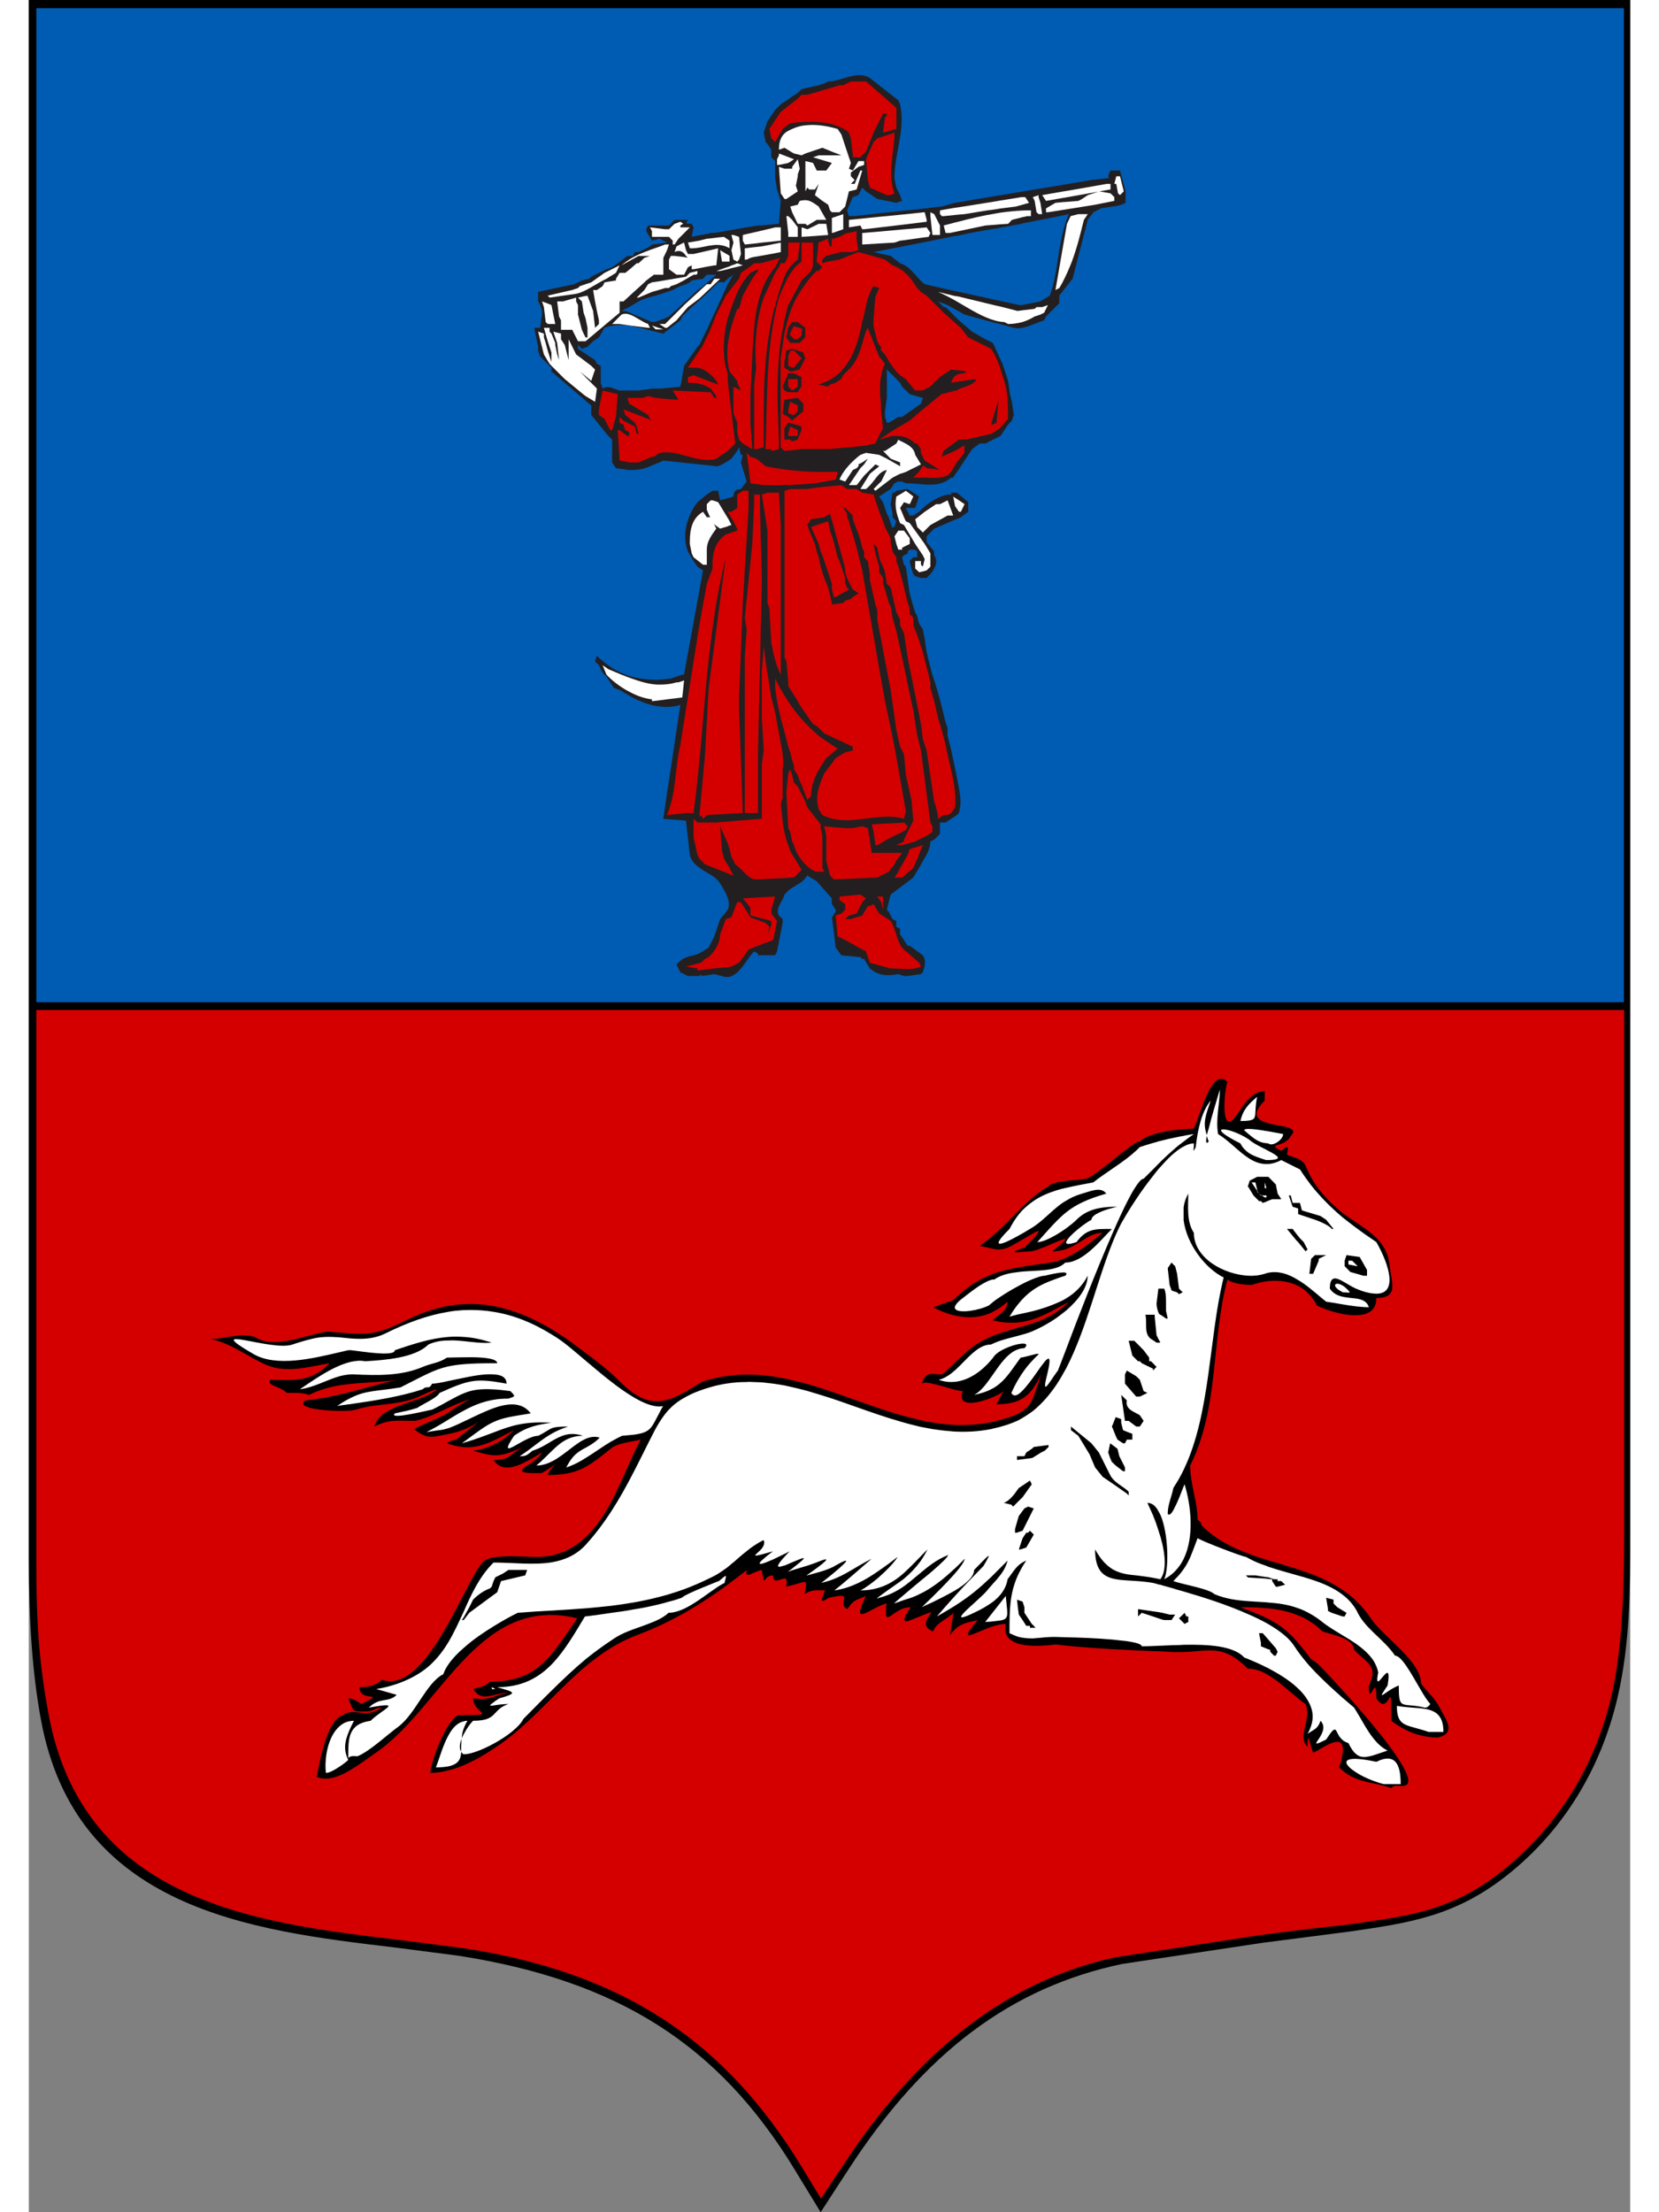 <svg xmlns:dc="http://purl.org/dc/elements/1.1/" xmlns:cc="http://creativecommons.org/ns#" xmlns:rdf="http://www.w3.org/1999/02/22-rdf-syntax-ns#" xmlns:svg="http://www.w3.org/2000/svg" xmlns="http://www.w3.org/2000/svg" xmlns:sodipodi="http://sodipodi.sourceforge.net/DTD/sodipodi-0.dtd" xmlns:inkscape="http://www.inkscape.org/namespaces/inkscape" width="12mm" height="16mm" viewBox="0 0 425.498 587.744" id="svg2" version="1.1" inkscape:version="0.91 r13725" sodipodi:docname="COA Cherkasy, Cherkaska, Ukraine.svg">
    <rect x="0" y="0" width="425.498" height="587.744" fill="#808080" stroke="none"/>
    <defs id="defs4"/>
    <sodipodi:namedview id="base" pagecolor="#ffffff" bordercolor="#666666" borderopacity="1.0" inkscape:pageopacity="0.0" inkscape:pageshadow="2" inkscape:zoom="0.71000002" inkscape:cx="386.51113" inkscape:cy="398.0401" inkscape:document-units="px" inkscape:current-layer="layer1" showgrid="false" fit-margin-top="0" fit-margin-left="0" fit-margin-right="0" fit-margin-bottom="0" inkscape:window-width="1024" inkscape:window-height="705" inkscape:window-x="0" inkscape:window-y="27" inkscape:window-maximized="1"/>
    <g inkscape:label="Layer 1" inkscape:groupmode="layer" id="layer1" transform="translate(-124.394,-89.919)">
        <g id="g3499">
            <path sodipodi:nodetypes="cccccccccccccccc" d="m 124.394,89.919 c 0,11.07 0,369.765 0,369.765 l -2e-5,43.836 c 0,17.604 0.977,30.95 3.197,43.176 9.219,50.532 56.029,56.106 93.596,60.575 l 17.455,2.255 c 42.34,6.653 68.955,23.58 89.095,56.569 0.001,0 3.757,6.164 7.056,11.567 3.545,-5.491 7.389,-11.354 7.389,-11.354 20.154,-31.093 43.279,-48.421 72.731,-54.604 l 37.288,-5.618 c -0.05,0.019 23.634,-3.059 23.634,-3.059 15.367,-2.24 27.594,-3.996 41.392,-14.931 14.672,-11.636 24.802,-27.929 29.293,-47.128 3.374,-14.393 3.371,-28.941 3.371,-42.987 0.002,0 0,-396.956 0,-408.061" style="fill:#000000;fill-opacity:1.0;fill-rule:evenodd;stroke:none" id="path3367" inkscape:connector-curvature="0"/>
            <path d="m 263.809,478.684 c 1.66,-1.157 1.029,-0.889 0,0" style="fill:#231f20;fill-opacity:1;fill-rule:evenodd;stroke:none" id="path3451" inkscape:connector-curvature="0"/>
            <path d="m 243.145,467.665 c 1.19,-0.738 1.435,-1.038 0,0" style="fill:#231f20;fill-opacity:1;fill-rule:evenodd;stroke:none" id="path3457" inkscape:connector-curvature="0"/>
            <path d="m 384.083,460.966 c 0.139,-0.289 0.33,-0.659 0.491,-0.974 l -0.491,0.974" style="fill:#231f20;fill-opacity:1;fill-rule:evenodd;stroke:none" id="path3461" inkscape:connector-curvature="0"/>
            <g id="g3413">
                <path d="m 126.394,358.263 0,147.257 c 0,17.604 0.977,27.35 3.197,39.576 9.219,50.532 56.029,55.806 93.596,60.274 l 17.455,2.255 c 42.34,6.653 68.955,24.981 89.095,57.97 0.001,0 1.858,3.063 5.156,8.467 3.545,-5.491 5.689,-8.554 5.689,-8.554 20.154,-31.093 44.442,-49.654 72.731,-55.604 l 37.288,-5.718 c 9.487,-1.377 23.634,-2.859 23.634,-2.859 15.367,-2.24 27.594,-3.196 41.392,-14.131 14.672,-11.636 24.802,-27.529 29.293,-46.728 3.374,-14.393 3.371,-33.642 3.371,-47.688 l 3.7e-4,-134.518" style="fill:#d40000;fill-opacity:1;fill-rule:evenodd;stroke:none" id="path5231" inkscape:connector-curvature="0" sodipodi:nodetypes="ccccccccccccccc"/>
                <g id="g3667" transform="translate(0.889,0)">
                    <path id="path5168" d="m 203.427,452.101 c -5.169,5.19 -9.083,4.418 -15.805,4.418 -0.841,1.699 2.478,1.518 4.454,3.474 2.13,-0.001 3.861,-0.171 5.916,0.524 2.711,-1.34 5.399,-2.094 8.124,-2.547 1.014,-0.141 2.027,-0.276 3.026,-0.385 3.912,-0.405 7.892,-0.42 12.119,-1.065 -4.14,0.927 -8.126,2.152 -12.119,3.165 -0.999,0.256 -2.012,0.505 -3.026,0.73 -3.003,0.701 -6.011,1.294 -9.099,1.577 -2.811,1.84 4.142,2.751 9.099,2.785 1.158,-0.002 2.236,-0.034 3.026,-0.101 0.507,-0.072 0.96,-0.139 1.256,-0.241 6.025,-1.92 11.632,-0.84 17.781,-3.917 1.205,-0.629 5.903,-2.547 2.479,-0.524 -4.593,2.777 -13.957,3.498 -15.316,8.926 3.978,-2.009 6.04,-1.501 10.865,-1.501 3.243,-0.79 5.971,-2.167 8.801,-3.49 1.308,-0.585 2.623,-1.174 4.053,-1.696 0.507,-0.207 1.115,-0.318 1.674,-0.474 -0.56,0.249 -1.118,0.507 -1.674,0.841 -1.483,0.823 -2.9,1.817 -4.053,2.581 l -0.383,0.249 c -1.954,1.326 -10.623,4.451 -8.418,4.451 3.49,2.621 4.694,1.749 8.801,1.028 l 0.105,-0.049 c 1.38,-0.207 2.704,-0.611 3.948,-1.116 1.746,-0.705 3.175,-1.501 4.084,-2.076 1.435,-1.039 1.19,-0.736 0,0 -0.801,0.593 -2.13,1.571 -4.084,3.156 -0.628,0.419 -1.263,0.978 -1.957,1.577 -0.837,0.172 -1.502,0.24 -2.096,0.66 -0.14,0.085 -0.26,0.172 -0.385,0.318 l 0.385,0.139 c 1.433,0.487 2.758,0.772 4.053,0.891 2.898,0.188 5.375,-0.576 7.928,-1.75 1.712,-0.789 3.494,-1.799 5.45,-2.777 -1.66,1.695 -3.456,2.931 -5.45,3.875 -1.641,0.772 -3.455,1.311 -5.433,1.577 2.327,0.711 3.984,1.116 5.433,1.218 2.535,0.111 4.369,-0.66 7.93,-2.194 -3.769,1.885 -3.301,3.455 -7.93,3.455 3.04,4.579 9.12,0.17 12.852,-1.989 -0.621,1.364 -2.652,2.726 -3.928,3.456 -3.93,2.371 1.764,2.006 3.928,2.006 1.154,-0.679 2.029,-1.305 2.748,-1.758 0.507,-0.356 0.906,-0.636 1.22,-0.841 1.03,-0.894 1.659,-1.157 0,0 -0.404,0.306 -0.804,0.694 -1.22,1.185 -0.509,0.599 -1.015,1.259 -1.24,1.919 l 1.241,-0.002 c 4.05,-0.138 6.652,-0.863 9.133,-2.305 1.991,-1.146 3.911,-2.666 6.461,-4.706 l 0.49,-0.422 c 1.856,-0.909 3.529,-1.191 5.433,-1.542 0.642,-0.104 1.306,-0.273 1.972,-0.411 -0.666,1.25 -1.308,2.618 -1.972,4.013 -1.903,4.126 -3.739,8.541 -5.923,12.7 -1.816,3.335 -3.896,6.459 -6.461,8.961 -2.48,2.424 -5.447,4.246 -9.134,5.06 -1.015,0.214 -2.099,0.351 -3.234,0.42 -2.545,0.147 -8.525,-0.575 -12.366,0.147 -1.292,0.24 -2.375,0.66 -2.95,1.354 -1.382,1.595 -3.058,4.794 -4.978,8.557 -1.295,2.376 -2.62,5.034 -4.053,7.579 -4.922,8.809 -11.007,17.28 -17.711,15.025 -1.657,1.646 -3.877,1.956 -5.939,1.956 10e-4,4.28 7.682,0.874 0.49,4.476 -0.912,-0.619 -1.714,-1.194 -2.705,-1.431 -0.251,-0.037 -0.488,-0.069 -0.756,-0.069 0.336,0.728 0.562,1.321 0.756,1.79 0.785,1.94 0.903,1.68 4.17,1.68 1.995,0 2.029,-1.01 3.984,-1.01 -3.669,2.513 -5.818,0.961 -8.154,1.184 -0.722,0.068 -1.418,0.319 -2.238,0.824 -0.247,0.085 -0.541,0.237 -0.788,0.385 -3.788,2.445 -5.36,12.468 -6.112,15.985 1.746,0.849 3.916,0.54 6.112,-0.369 1.014,-0.389 2.027,-0.959 3.026,-1.563 2.495,-1.48 4.906,-3.318 6.688,-4.552 7.091,-4.888 12.924,-12.801 19.178,-20.049 1.308,-1.51 2.639,-3.042 4.053,-4.478 2.478,-2.614 5.098,-4.99 7.928,-6.969 4.542,-3.156 9.608,-5.112 15.6,-5.01 2.114,0 4.31,0.309 6.654,0.876 -2.499,3.624 -4.543,6.741 -6.654,9.268 -3.825,4.63 -7.896,7.324 -15.6,7.562 l -0.979,0.018 c -1.395,1.38 -2.55,1.417 -4.455,1.94 1.589,2.41 3.32,2.17 5.433,1.644 1.188,-0.282 2.481,-0.634 3.966,-0.634 -1.835,0.318 -2.932,0.74 -3.966,1.09 -1.433,0.455 -2.688,0.8 -5.433,0.388 0.002,4.011 6.797,4.449 -2.495,4.468 l -1.483,0 c -0.858,0.42 -1.733,1.431 -2.57,2.724 -2.481,3.76 -4.58,10.129 -4.859,12.608 1.593,0 3.217,-0.241 4.859,-0.693 1.325,-0.285 2.724,-0.807 4.053,-1.347 2.813,-1.212 5.553,-2.779 7.928,-4.383 0.524,-0.351 1.015,-0.667 1.503,-1.01 5.132,-3.567 9.605,-8.053 14.097,-12.564 2.97,-2.949 5.954,-5.884 9.134,-8.539 2.06,-1.676 4.19,-3.286 6.461,-4.668 1.854,-1.131 3.826,-2.161 5.923,-3.018 l 0.995,-0.386 c 2.027,-0.771 4.001,-1.587 5.938,-2.478 0.804,-0.386 1.643,-0.772 2.462,-1.194 1.455,-0.725 2.81,-1.465 4.225,-2.226 2.26,-1.329 4.474,-2.694 6.656,-4.126 0.774,-0.525 1.488,-1.048 2.239,-1.535 0.682,-0.454 1.34,-0.944 1.988,-1.416 l 0.996,-0.739 0.718,-0.575 1.259,-0.909 c 0.909,-0.675 1.814,-1.414 2.723,-2.124 -0.241,0.71 -0.211,1.081 0,1.2 0.297,0.249 0.961,-0.018 1.71,-0.404 0.754,-0.274 1.574,-0.676 2.255,-0.796 0.894,5.309 0.195,1.449 2.967,1.449 10e-4,2.599 2.22,0.676 3.234,0.85 0.422,0.111 0.613,0.6 0.209,2.154 0.539,-0.106 1.048,-0.233 1.501,-0.355 4.214,-1.065 4.195,-1.972 3.46,2.325 0.264,-0.172 0.525,-0.318 0.752,-0.421 1.571,-0.825 2.776,-0.557 4.697,-0.557 -0.887,2.204 -1.801,3.828 0.976,1.958 l 0.771,-0.138 c 6.339,-1.501 1.097,1.585 4.173,3.146 1.677,-2.487 1.871,-2.154 4.945,-3.499 -3.616,7.308 -0.385,4.596 3.211,2.846 0.752,-0.334 1.538,-0.677 2.256,-0.839 -0.664,5.855 0.556,3.249 3.471,1.748 0.826,-0.471 1.817,-0.754 2.938,-0.754 -0.907,1.192 -3.181,4.827 0,3.413 l 2.48,-0.996 c 7.371,-3.112 -2.024,1.538 3.232,3.913 l 0.244,0.085 c 0.859,-2.167 2.897,-2.83 4.731,-4.33 0.247,-0.155 0.49,-0.369 0.7,-0.608 l -0.7,4.219 -0.276,1.714 0.276,-0.386 c 0.441,-0.526 0.838,-0.943 1.222,-1.285 1.696,-1.545 3.215,-1.649 5.921,-2.325 -5.571,6.508 -1.311,3.542 3.479,1.837 0.454,-0.168 0.943,-0.319 1.433,-0.422 0.869,-0.25 1.742,-0.401 2.511,-0.401 -0.593,2.949 0.909,4.466 3.216,5.221 1.169,0.386 2.587,0.524 3.982,0.594 2.268,0.066 4.593,-0.174 6.166,-0.355 l 0.245,0.034 c 0.835,0.114 1.659,0.215 2.495,0.285 4.088,0.419 8.227,0.694 12.365,0.943 l 3.705,0.171 2.484,0.146 4.466,0.188 1.433,0.054 1.019,0.031 1.97,0.104 c 0.401,0.062 0.819,0.062 1.222,0.079 l 0.244,0 c 0.789,0 1.558,0 2.254,-0.016 7.126,-0.304 10.582,-2.05 17.047,4.416 l 0.28,-0.002 c 1.552,0.051 3.038,0.524 4.456,1.311 0.226,0.121 0.485,0.261 0.73,0.396 2.708,1.61 5.224,4.02 7.666,5.994 0.771,0.642 1.484,1.242 2.217,1.699 1.769,4.366 -2.426,8.456 0.527,11.388 0.002,-4.055 0.471,-1.888 0.96,-0.036 0.175,0.592 0.347,1.218 0.524,1.502 0.593,0.306 6.724,-4.888 7.756,-1.887 0.226,0.558 0.226,1.433 0,2.634 -0.122,0.89 -0.42,1.946 -0.855,3.233 0.294,0.266 0.594,0.556 0.855,0.771 1.205,1.042 2.41,1.732 3.615,2.194 1.502,0.616 3.056,0.944 4.681,1.295 1.519,0.314 3.075,0.633 4.716,1.227 0.821,-0.877 1.831,-0.558 2.951,-0.558 4.399,-0.003 -1.224,-8.147 -7.668,-15.967 -1.59,-1.887 -3.164,-3.775 -4.681,-5.508 -1.312,-1.485 -2.5,-2.846 -3.615,-4.029 -2.449,-2.73 -4.226,-4.579 -4.3,-4.683 -1.258,-1.245 -2.376,-2.676 -3.98,-3.455 -1.38,-1.87 -2.585,-3.356 -3.705,-4.681 -2.41,-2.728 -4.54,-4.442 -7.666,-6.062 l -0.73,-0.34 c -1.281,-0.621 -2.763,-1.246 -4.457,-1.917 -0.713,-0.26 -1.449,-0.556 -2.239,-0.84 l 2.24,0 c 1.499,0.022 3.001,0.094 4.456,0.249 l 0.73,0.034 c 2.676,0.297 5.24,0.806 7.666,1.784 1.298,0.49 2.551,1.114 3.705,1.921 1.046,0.657 2.058,1.5 2.97,2.426 1.204,0.421 3.44,0.927 5.31,1.699 1.73,0.729 3.126,1.741 3.126,3.209 l 0.49,0.52 c 3.371,3.183 5.92,4.021 3.436,8.945 10e-4,3.736 0.665,1.785 1.244,0.907 0.401,-0.624 0.75,-0.73 0.75,2.524 3.72,5.58 3.966,-7.514 3.966,5.95 2.513,1.87 5.013,3.183 7.668,3.842 1.534,0.401 3.058,0.618 4.715,0.618 5.067,-1.262 2.059,-4.794 0.49,-7.95 -1.294,-2.538 -3.25,-4.106 -4.978,-6.397 10e-4,-0.576 -0.052,-1.097 -0.228,-1.655 -1.431,-5.104 -8.945,-10.411 -12.384,-14.704 -0.266,-0.338 -0.529,-0.635 -0.718,-0.979 -1.222,-1.786 -2.549,-3.355 -3.964,-4.684 -1.15,-1.123 -2.325,-2.066 -3.615,-2.899 -2.584,-1.75 -5.381,-3.111 -8.28,-4.191 -1.224,-0.459 -2.464,-0.892 -3.705,-1.295 -2.549,-0.826 -5.098,-1.571 -7.666,-2.325 l -0.73,-0.237 c -1.508,-0.441 -3.007,-0.961 -4.457,-1.502 -4.611,-1.732 -8.979,-3.936 -12.609,-7.606 0,-0.782 -0.47,-0.936 -1.016,-1.5 0.001,-4.874 -1.956,-9.287 -1.956,-14.355 7.74,-15.447 5.559,-33.324 9.904,-49.429 0.979,0.939 3.809,1.364 5.678,1.433 l 0.736,0.031 c 1.222,-0.419 2.474,-0.734 3.721,-0.941 l 0.73,-0.104 c 2.708,-0.249 5.395,0.086 7.666,1.169 1.399,0.685 2.656,1.664 3.705,2.982 0.556,0.667 1.083,1.434 1.501,2.325 1.433,0.752 4.104,1.732 6.779,2.255 1.224,0.249 2.462,0.386 3.615,0.336 2.007,0 3.721,-0.474 4.681,-1.837 0.471,-0.661 0.75,-1.569 0.75,-2.726 6.075,-10e-4 4.018,-3.996 3.475,-8.91 -0.398,-3.491 -2.042,-5.812 -4.225,-7.786 -1.414,-1.229 -3.021,-2.308 -4.681,-3.421 -1.205,-0.775 -2.426,-1.646 -3.615,-2.52 -0.435,-0.346 -0.876,-0.729 -1.329,-1.116 -2.864,-2.531 -5.17,-5.101 -6.951,-8.276 -0.541,-0.976 -1.016,-2.03 -1.488,-3.079 -0.366,-0.944 -1.221,-1.532 -2.217,-1.97 -0.906,-0.374 -1.919,-0.679 -2.723,-0.998 0.524,-2.1 0.28,-2.76 -1.504,-1.01 -4.259,-2.155 0.839,-0.704 2.516,-3.969 2.376,-2.429 -2.464,-2.429 -5.956,-3.371 -0.245,-0.121 -0.504,-0.171 -0.73,-0.24 -2.433,-0.805 -3.759,-2.271 -0.246,-5.779 l 0,-2.509 c -1.764,0 -3.072,0.879 -4.211,2.07 -1.394,1.395 -2.515,3.337 -3.704,4.888 -3.908,4.854 -2.812,-7.527 -1.974,-9.431 -4.244,-4.196 -7.249,9.114 -8.925,12.384 -0.713,0.065 -1.644,0.119 -2.724,0.195 -0.694,0.069 -1.465,0.171 -2.255,0.207 l -0.241,0.033 c -1.03,0.168 -2.151,0.319 -3.195,0.559 -0.32,0.065 -0.666,0.145 -1.018,0.214 -0.49,0.117 -0.979,0.24 -1.433,0.435 -1.484,0.439 -2.689,1.032 -3.49,1.839 -0.207,-0.079 -0.564,0.066 -0.979,0.306 -0.664,0.318 -1.504,0.929 -2.481,1.7 -1.12,0.812 -2.409,1.869 -3.705,2.915 -2.966,2.34 -5.955,4.749 -7.196,4.956 -1.119,0.25 -3.21,0.319 -5.169,0.564 -0.909,0.104 -1.729,0.207 -2.496,0.412 -0.975,0.215 -1.801,0.532 -2.237,1.04 -1.484,0.81 -2.848,1.867 -4.173,2.949 -1.381,1.145 -2.692,2.409 -3.982,3.739 -1.849,1.853 -3.739,3.841 -5.728,5.625 -0.453,0.393 -0.979,0.831 -1.433,1.252 -0.961,0.789 -1.959,1.551 -2.974,2.22 0.979,0.223 1.995,0.505 2.974,0.677 0.454,0.144 0.943,0.216 1.433,0.282 1.012,0.066 2.006,0 3,-0.455 0.806,-0.316 1.749,-0.839 2.728,-1.43 1.414,-0.809 2.915,-1.716 3.982,-2.308 1.71,-1.012 2.359,-1.097 0,1.465 -0.578,0.557 -1.311,1.364 -2.239,2.272 -0.748,0.242 -1.324,0.455 -1.744,0.629 -1.31,0.502 -0.995,0.634 0,0.599 0.769,-0.043 1.989,-0.161 3.211,-0.247 0.25,-0.002 0.489,-0.036 0.771,-0.085 1.762,-0.406 4.505,-1.665 6.41,-2.462 2.413,-1.012 3.546,-1.364 0,1.567 l -1.239,0.978 c 0.416,0 0.835,0.002 1.239,-0.083 0.887,-0.074 1.728,-0.266 2.496,-0.542 3.757,-1.33 6.114,-4.294 9.644,-4.294 -2.744,2.226 -6.064,4.954 -9.644,6.6 -0.834,0.378 -1.66,0.694 -2.496,0.943 -0.576,0.138 -1.153,0.294 -1.75,0.362 -1.621,0.266 -3.194,0.438 -4.66,0.67 -1.381,0.182 -2.725,0.42 -3.982,0.66 -1.995,0.35 -3.899,0.77 -5.728,1.38 -0.49,0.205 -0.979,0.352 -1.433,0.524 -3.183,1.255 -6.2,3.111 -9.4,6.181 l -0.522,0.489 c -0.14,0.085 -0.385,0.179 -0.7,0.316 -1.57,0.593 -4.731,1.641 -4.731,1.656 1.623,0.824 3.176,1.492 4.731,1.921 0.422,0.094 0.805,0.181 1.222,0.299 3.203,0.736 6.325,0.59 9.4,-0.728 0.454,-0.251 0.943,-0.534 1.433,-0.772 1.012,-0.593 2.006,-1.329 3,-2.203 0,2.004 -1.534,2.975 -3,4.09 -0.336,0.314 -0.646,0.557 -0.979,0.891 0.349,0.051 0.66,0.155 0.979,0.171 2.079,0.468 3.981,0.506 5.728,0.369 1.397,-0.12 2.689,-0.421 3.982,-0.84 2.166,-0.681 4.247,-1.706 6.41,-2.934 0.819,-0.421 1.625,-0.874 2.496,-1.329 l 0.731,-0.419 c -0.244,0.247 -0.486,0.489 -0.731,0.701 -0.834,0.764 -1.66,1.397 -2.496,1.99 -2.061,1.399 -4.21,2.29 -6.41,3.054 -1.309,0.435 -2.636,0.821 -3.982,1.175 -1.849,0.571 -3.739,1.111 -5.728,1.816 l -0.453,0.154 c -0.316,0.172 -0.701,0.302 -0.98,0.422 -4.225,1.745 -6.62,4.029 -9.4,6.74 l -1.222,1.174 c -0.696,0.66 -1.431,1.397 -2.27,2.091 -1.131,0 -1.991,-0.119 -2.705,-0.119 -1.327,-0.002 -1.994,0.404 -2.745,2.581 0.405,-0.37 1.43,-0.334 2.745,-0.016 1.502,0.312 3.335,0.907 4.975,1.345 0.422,0.087 0.838,0.241 1.222,0.316 0.789,0.188 1.466,0.329 1.956,0.329 -1.659,4.226 3.479,3.428 7.444,1.833 0.491,-0.188 0.978,-0.401 1.433,-0.642 0.835,-0.388 1.569,-0.807 2.006,-1.19 -0.782,1.188 -1.326,2.203 -1.974,3.498 2.411,0 4.229,-0.316 5.695,-0.909 1.675,-0.705 2.915,-1.732 3.982,-3.181 0.752,-1.085 1.466,-2.376 2.2,-3.844 -0.911,2.759 -1.501,4.787 -2.2,6.39 -0.89,1.867 -1.905,3.078 -3.982,4.091 -1.363,0.701 -3.179,1.26 -5.695,1.867 l -0.033,0.015 c -0.49,0.104 -0.979,0.234 -1.433,0.352 -3.183,0.626 -6.291,0.8 -9.4,0.714 -0.417,-0.05 -0.802,-0.05 -1.222,-0.085 -1.656,-0.102 -3.317,-0.336 -4.975,-0.576 -1.084,-0.19 -2.151,-0.42 -3.234,-0.64 -1.78,-0.425 -3.631,-0.877 -5.416,-1.399 -1.921,-0.568 -3.824,-1.194 -5.728,-1.817 -4.122,-1.384 -8.205,-2.9 -12.33,-4.331 -2.165,-0.723 -4.28,-1.399 -6.444,-2.034 -1.415,-0.375 -2.814,-0.728 -4.213,-1.046 -0.589,-0.139 -1.188,-0.291 -1.71,-0.385 -1.079,-0.209 -2.166,-0.378 -3.234,-0.559 -0.994,-0.172 -1.989,-0.256 -2.967,-0.35 -0.749,-0.072 -1.484,-0.138 -2.255,-0.138 -0.557,-0.018 -1.146,-0.018 -1.71,-0.018 -0.906,0 -1.814,0.018 -2.723,0.085 -0.419,0.068 -0.839,0.07 -1.259,0.147 l -0.718,0.085 -0.995,0.102 c -0.649,0.085 -1.309,0.224 -1.989,0.37 -0.751,0.136 -1.466,0.344 -2.239,0.522 -0.659,0.186 -1.292,0.351 -1.956,0.593 -1.692,1.01 -3.211,1.989 -4.7,2.795 -1.449,0.806 -2.845,1.465 -4.225,1.886 -0.82,0.282 -1.661,0.421 -2.462,0.487 -2.199,0.155 -4.404,-0.438 -6.933,-2.203 -1.086,-0.765 -2.239,-1.741 -3.476,-2.966 -0.766,-0.774 -1.591,-1.571 -2.446,-2.325 -2.06,-1.766 -4.226,-3.49 -6.461,-5.154 -1.329,-0.996 -2.658,-1.956 -3.915,-2.915 -1.742,-1.272 -3.491,-2.41 -5.219,-3.474 -5.22,-3.146 -10.395,-5.275 -15.6,-6.232 -2.62,-0.474 -5.275,-0.67 -7.928,-0.507 -1.363,0.07 -2.728,0.256 -4.053,0.455 -3.686,0.624 -7.425,1.923 -11.286,3.859 -6.442,3.186 -8.942,3.755 -14.579,3.439 -0.907,-0.034 -1.927,-0.139 -3.026,-0.205 l -3.139,-0.286 c -5.767,0.807 -14.276,4.872 -19.321,1.469 -4.018,-1.33 -7.757,0.524 -11.876,0.524 4.943,0.958 8.908,3.969 13.846,6.431 5.921,2.965 11.877,0.976 17.801,-0.002 z" style="fill:#000000;fill-opacity:1;fill-rule:evenodd;stroke:none" inkscape:connector-curvature="0"/>
                    <path transform="translate(124.394,89.919)" id="path5148" d="m 315.596,289.414 c -0.995,3.464 -2.13,6.903 -2.965,10.396 -0.036,0.231 -0.314,0.892 -0.51,1.746 -1.169,-3.301 -0.26,-5.345 1.031,-9.148 -2.479,2.981 -3.493,7.904 -3.98,12.346 -0.914,1.871 -0.49,0.66 -0.492,-0.975 -0.836,0 -1.778,0.275 -2.723,0.832 -0.731,0.35 -1.486,0.904 -2.254,1.539 l -0.244,0.174 c -1.03,0.875 -2.148,1.985 -3.193,3.182 -0.32,0.345 -0.665,0.728 -1.018,1.117 -0.49,0.591 -0.98,1.224 -1.434,1.816 -1.661,2.075 -3.178,4.193 -4.469,6.148 -0.98,1.465 -1.833,2.796 -2.48,3.893 -0.699,1.21 -1.222,2.075 -1.502,2.566 -0.765,1.509 -1.518,3.108 -2.203,4.844 -4.152,10.145 -7.053,23.279 -12.365,33.545 -0.801,1.469 -1.609,2.897 -2.496,4.246 -1.835,2.777 -3.965,5.235 -6.41,7.219 -1.26,0.917 -2.569,1.76 -3.982,2.514 -0.876,0.388 -1.745,0.744 -2.727,1.08 -1.011,0.316 -2.004,0.625 -3,0.84 -0.49,0.104 -0.98,0.223 -1.434,0.352 -3.183,0.626 -6.292,0.798 -9.4,0.66 -0.417,-0.018 -0.8,-0.033 -1.223,-0.102 -1.656,-0.104 -3.317,-0.321 -4.975,-0.576 -1.086,-0.198 -2.15,-0.421 -3.232,-0.615 -1.78,-0.42 -3.63,-0.894 -5.418,-1.436 -1.921,-0.556 -3.823,-1.146 -5.727,-1.799 -4.122,-1.373 -8.205,-2.902 -12.33,-4.279 -2.166,-0.694 -4.278,-1.355 -6.443,-1.99 -1.417,-0.383 -2.832,-0.726 -4.213,-1.045 -0.59,-0.154 -1.188,-0.239 -1.711,-0.387 -1.08,-0.188 -2.165,-0.388 -3.232,-0.521 -0.994,-0.104 -1.99,-0.223 -2.969,-0.334 -0.749,-0.016 -1.483,-0.071 -2.254,-0.086 -0.557,-0.036 -1.147,-0.068 -1.711,0 -0.909,0 -1.814,0.031 -2.723,0.086 -0.42,0.061 -0.835,0.11 -1.258,0.129 l -0.717,0.102 -0.996,0.137 c -0.647,0.102 -1.306,0.249 -1.988,0.387 -0.751,0.173 -1.465,0.348 -2.238,0.592 -0.978,0.281 -1.957,0.6 -2.934,0.979 -1.433,0.52 -2.636,1.122 -3.723,1.746 l -0.002,0 c -1.728,0.944 -3.053,2.009 -4.225,3.254 -0.922,0.995 -1.675,2.074 -2.463,3.316 -0.838,1.329 -1.62,2.865 -2.477,4.58 -1.54,3.002 -2.953,5.969 -4.455,8.83 -1.835,3.567 -3.753,7.023 -5.922,10.359 -1.904,2.915 -4.018,5.779 -6.459,8.473 l -0.002,0.016 c -2.569,2.917 -5.731,4.281 -9.135,4.891 -4.929,0.824 -10.395,0.085 -15.6,0.086 -3.702,3.652 -5.852,8.314 -7.928,13.033 -1.295,2.765 -2.515,5.523 -4.053,8.086 -1.33,2.221 -2.863,4.242 -4.859,6.1 -3.772,3.455 -9.288,5.588 -14.318,6.387 l 5.432,1.543 c -2.221,2.179 -4.488,0.502 -7.426,3.404 9.575,-1.731 3.705,0.291 0.49,3.49 -2.969,0.422 -4.434,1.552 -5.184,3.199 -0.79,1.705 -0.756,4.011 -0.756,6.707 0.268,-0.268 0.488,-0.425 0.756,-0.457 0.486,-0.138 1.011,-0.034 1.727,-0.031 3.457,-1.502 7.475,-5.41 10.9,-7.914 4.575,-3.49 7.388,-11.632 11.875,-13.887 0.262,-0.839 0.754,-1.733 1.363,-2.623 1.014,-1.466 2.411,-2.95 4.053,-4.348 2.374,-2.143 5.222,-4.084 7.928,-5.746 2.41,-1.484 4.682,-2.744 6.445,-3.592 3.164,-0.25 6.164,-0.458 9.154,-0.6 3.141,-0.189 6.165,-0.381 9.135,-0.611 2.165,-0.188 4.333,-0.402 6.461,-0.641 1.99,-0.249 3.946,-0.524 5.922,-0.877 2.322,-0.404 4.629,-0.891 6.934,-1.5 0.801,-0.216 1.641,-0.404 2.461,-0.67 1.414,-0.419 2.814,-0.891 4.227,-1.396 2.184,-0.833 4.425,-1.776 6.656,-2.898 l 0.527,-0.24 c 0.589,-0.282 1.206,-0.602 1.711,-0.926 0.699,-0.438 1.358,-0.892 1.988,-1.346 0.336,-0.249 0.684,-0.49 0.996,-0.771 l 0.717,-0.611 c 0.453,-0.35 0.857,-0.677 1.258,-1.064 0.871,-0.77 1.765,-1.543 2.723,-2.271 0.544,-0.453 1.121,-0.908 1.711,-1.293 0.7,-0.455 1.431,-0.945 2.254,-1.365 l 0.49,-0.238 c 0.37,0.806 0.015,1.57 -0.49,2.238 -1.186,1.431 -3.196,2.408 0,1.568 0.718,-0.181 1.663,-0.455 2.969,-0.822 -1.484,1.1 -2.426,1.905 -2.969,2.41 -0.856,0.839 -0.716,1.027 0,0.891 0.649,-0.137 1.766,-0.625 2.969,-1.129 1.103,-0.509 2.254,-1.111 3.232,-1.568 l 1.223,-0.604 c -0.296,0.268 -0.766,0.751 -1.223,1.277 -1.431,1.534 -2.981,3.421 -0.766,2.652 0.245,-0.07 0.487,-0.123 0.766,-0.207 0.522,-0.233 1.122,-0.491 1.711,-0.738 3.04,-1.252 5.465,-2.48 0,1.713 l -1.012,0.773 1.012,-0.385 c 1.433,-0.456 2.83,-0.861 4.213,-1.281 1.238,-0.401 2.426,-0.823 3.686,-1.344 4.018,-1.554 -2.342,2.798 -3.686,3.775 l -0.262,0.16 0.262,-0.018 c 1.938,-0.565 4.471,-1.121 6.443,-2.066 0.242,-0.086 0.489,-0.207 0.73,-0.383 5.784,-3.288 2.308,-0.244 -0.73,2.271 -1.136,0.909 -2.215,1.761 -2.758,2.201 1.012,-0.249 1.887,-0.506 2.758,-0.805 3.879,-1.45 6.272,-3.421 10.617,-5.625 -3.283,2.848 -6.493,5.695 -9.887,8.42 4.336,-0.625 8.111,-2.662 11.6,-5.102 1.785,-1.22 3.496,-2.48 5.205,-3.809 -0.892,1.501 -3.001,3.667 -5.205,5.59 -1.66,1.4 -3.387,2.66 -4.682,3.32 1.764,0 3.283,-0.239 4.682,-0.66 2.166,-0.6 3.999,-1.681 5.727,-3.01 1.837,-1.465 3.533,-3.286 5.418,-5.203 0.646,-0.664 1.295,-1.365 1.975,-2.025 -0.56,1.147 -1.207,2.253 -1.975,3.318 -1.258,1.681 -2.759,3.247 -4.434,4.613 -0.177,0.105 -0.528,0.383 -0.984,0.711 -1.659,1.157 -4.733,3.302 -5.727,4.109 -0.33,0.319 -0.396,0.419 0,0.221 l 0.262,-0.117 c 2.114,-0.522 3.862,-1.331 5.465,-2.309 1.994,-1.235 3.677,-2.763 5.418,-4.193 1.05,-0.9 2.097,-1.742 3.232,-2.547 1.272,-0.891 2.636,-1.671 4.211,-2.309 0,0.526 -1.855,2.254 -4.211,4.299 -0.996,0.856 -2.15,1.78 -3.232,2.674 -2.006,1.698 -4.003,3.333 -5.418,4.562 -0.641,0.557 -1.164,1.011 -1.498,1.34 l 1.498,-0.508 c 0.49,-0.17 0.985,-0.39 1.473,-0.523 1.394,-0.386 2.709,-0.874 3.945,-1.535 1.153,-0.522 2.201,-1.177 3.232,-1.852 1.745,-1.149 3.367,-2.478 4.975,-3.943 0.42,-0.37 0.805,-0.771 1.223,-1.107 0.802,-0.779 1.627,-1.568 2.445,-2.426 -0.102,0.771 -1.079,2.168 -2.445,3.738 -0.385,0.438 -0.781,0.906 -1.223,1.361 -1.571,1.734 -3.421,3.567 -4.975,5.105 -1.136,1.114 -2.15,2.057 -2.744,2.684 0.682,-0.376 1.66,-0.797 2.744,-1.287 1.5,-0.738 3.265,-1.612 4.975,-2.555 0.42,-0.208 0.805,-0.472 1.223,-0.693 2.728,-1.647 4.945,-3.574 4.943,-5.379 3.234,-3.216 5.438,-5.96 2.463,-1.018 -2.636,2.69 -5.064,5.202 -7.406,7.775 l -1.223,1.346 c -1.236,1.398 -2.496,2.811 -3.734,4.264 1.395,-0.806 2.654,-1.528 3.734,-2.189 l 1.223,-0.754 c 3.951,-2.545 6.363,-4.604 9.4,-7.469 l 1.434,-1.432 c 0.909,-0.889 1.903,-1.887 3,-3.01 -0.506,2.099 -1.676,3.634 -3,5.17 -0.455,0.522 -0.98,1.045 -1.434,1.611 -0.351,0.379 -0.664,0.734 -0.979,1.15 -2.414,2.9 -12.715,10.529 -2.5,5.453 1.205,-0.599 2.395,-1.295 3.479,-2.049 0.49,-0.326 0.981,-0.711 1.434,-1.131 1.532,-1.397 2.655,-3.113 3,-5.24 0.943,-1.225 1.677,-2.478 2.727,-3.516 0.591,-0.593 1.326,-1.065 2.232,-1.449 -0.943,1.397 -1.64,2.689 -2.232,3.936 -2.232,4.974 -2.217,9.341 -2.217,15.367 0.787,0.37 1.517,0.679 2.217,0.928 1.414,0.383 2.691,0.451 3.982,0.453 1.923,-0.119 3.911,-0.453 6.412,-0.387 l 0.246,0.016 2.248,0.07 c 3.005,0.051 8.071,0.229 12.365,0.619 1.33,0.136 2.605,0.272 3.705,0.412 0.978,0.146 1.817,0.298 2.48,0.473 0.905,0.245 1.486,0.58 1.484,0.889 0.911,0 1.906,-7.4e-4 2.984,-0.068 l 1.434,-0.066 1.018,-0.035 3.195,-0.139 0.24,0 c 0.751,0 1.525,-0.034 2.256,-0.088 6.582,-0.126 13.275,0.261 16.105,3.371 l 1.221,0.49 c 1.292,0.522 2.867,1.22 4.457,2.021 l 0.73,0.354 c 2.674,1.414 5.484,3.106 7.666,5.152 1.726,1.57 3.056,3.371 3.705,5.311 0.524,1.502 0.556,3.12 0,4.801 -0.21,0.677 -0.542,1.448 -0.961,2.16 0.364,-0.24 0.68,-0.472 0.961,-0.623 1.224,-0.73 1.94,-1.168 2.479,-2.85 3.181,3.183 -5.063,8.268 1.502,4.986 3.215,-4.9 2.094,-1.889 4.299,0.065 0.416,0.37 0.964,0.66 1.621,0.875 0.682,1.399 1.313,2.342 1.994,2.881 1.239,1.1 2.568,0.961 4.682,0.361 1.029,-0.342 2.252,-0.765 3.734,-1.252 -1.45,-0.705 -2.669,-1.854 -3.734,-3.182 -1.799,-2.24 -3.195,-5.07 -4.68,-7.443 l -0.49,-0.783 -3.127,-2.672 c -2.83,-2.511 -5.693,-5.122 -8.279,-7.934 -1.327,-1.466 -2.585,-3 -3.705,-4.588 -0.242,-0.334 -0.506,-0.754 -0.748,-1.105 -1.349,-2.163 -3.859,-4.083 -6.918,-5.883 l -0.73,-0.404 c -1.419,-0.771 -2.903,-1.496 -4.457,-2.16 -5.554,-2.504 -11.946,-4.546 -17.326,-6.115 l -2.254,-0.633 -0.242,-0.104 -3.195,-0.893 -0.488,-0.156 -0.529,-0.082 c -0.49,-0.181 -0.98,-0.303 -1.434,-0.404 -1.569,-0.266 -3.072,-0.422 -4.465,-0.506 l -2.484,-0.164 c -1.364,-0.085 -2.618,-0.205 -3.705,-0.486 -2.881,-0.73 -4.727,-2.548 -4.727,-7.752 1.516,2.76 3.068,4.312 4.727,5.326 1.153,0.651 2.359,1.027 3.705,1.277 0.801,0.119 1.607,0.239 2.48,0.299 1.327,0.19 2.808,0.326 4.469,0.643 0.454,0.07 0.944,0.187 1.434,0.283 l 0.529,0.104 c 0.186,-0.282 0.346,-0.525 0.488,-0.84 1.026,-2.171 0.766,-5.375 0,-8.695 -0.28,-1.157 -0.616,-2.309 -1.018,-3.467 -0.434,-1.43 -0.944,-2.811 -1.434,-4.01 -0.575,-1.26 -1.077,-2.411 -1.482,-3.285 0.507,0 0.994,0.171 1.482,0.455 0.527,0.385 1.054,0.976 1.434,1.748 0.401,0.629 0.738,1.397 1.018,2.23 1.71,5.239 1.711,13.455 0.521,15.863 1.01,-0.524 1.921,-1.189 2.674,-1.918 l 0.24,-0.25 c 0.925,-0.945 1.681,-2.027 2.256,-3.217 2.865,-5.832 1.992,-14.253 0.246,-19.836 -0.091,0.138 -0.139,0.311 -0.246,0.559 -0.506,1.252 -1.36,3.66 -2.254,5.357 l -0.244,0.508 c -0.611,1.225 -1.24,1.973 -1.73,1.467 0,-2.479 1.012,-4.47 1.502,-6.912 l 0.23,-0.387 0.24,-0.383 c 0.84,-1.295 1.593,-2.662 2.256,-4.057 7.23,-14.982 6.674,-35.313 10.639,-51.102 -4.996,-2.485 -9.832,-8.945 -10.639,-15.193 l 0,-3.432 c 0.155,-1.252 0.576,-2.511 1.24,-3.662 0,3.49 -0.506,7.435 1.482,10.414 0,6.806 8.106,11.151 14.604,11.404 1.536,0.084 2.967,-0.132 4.211,-0.51 l 0.246,-0.076 c 0.226,-0.102 0.485,-0.171 0.73,-0.205 2.655,-0.54 5.256,0.298 7.666,1.783 1.296,0.73 2.551,1.654 3.705,2.615 1.45,1.124 2.757,2.343 3.98,3.285 1.364,0.179 2.845,0.454 4.299,0.703 1.221,0.223 2.446,0.385 3.615,0.541 1.204,0.119 2.339,0.238 3.438,0.24 -0.506,-1.639 -1.83,-2.079 -3.438,-2.324 -1.153,-0.154 -2.41,-0.21 -3.615,-0.49 -1.276,-0.307 -2.479,-0.866 -3.316,-2.145 0,-3.335 1.501,-3.019 3.316,-2.004 1.153,0.624 2.446,1.498 3.615,2.004 1.904,0.825 3.439,1.219 4.682,1.312 6.706,0.694 4.296,-7.478 0.75,-13.662 l -0.75,-0.521 c -1.625,-1.089 -3.179,-2.184 -4.682,-3.316 -1.241,-0.909 -2.426,-1.854 -3.615,-2.797 -2.971,-2.514 -5.749,-5.274 -8.279,-8.453 -1.016,-1.365 -2.028,-2.732 -2.971,-4.232 l -0.734,-0.352 -4.227,-2.123 c -1.222,0.642 -2.354,0.975 -3.439,1.041 l -0.73,0.002 c -1.627,-0.034 -3.092,-0.642 -4.457,-1.533 -2.71,-1.716 -5.17,-4.577 -8.178,-6.43 -0.668,-4.052 0.451,-8.112 0.49,-11.879 z m 9.906,1.973 c -2.181,1.855 -3.756,3.313 -4.459,6.449 0.963,0 1.7,-0.035 2.24,-0.121 2.586,-0.367 1.206,-1.799 2.219,-6.328 z m -2.219,8.543 c -0.765,0 -1.221,0.075 -1.221,0.383 l 1.221,1.047 c 1.365,1.126 2.656,2.17 4.457,2.344 0.226,0.033 0.485,0.072 0.73,0.076 1.014,0.974 3.93,-0.945 3.928,-2.486 -0.487,-0.069 -2.096,-0.424 -3.928,-0.729 l -0.73,-0.105 c -1.661,-0.282 -3.337,-0.531 -4.457,-0.529 z m -6.877,0.125 c -1.199,0.054 -0.479,1.174 4.637,3.727 0.565,1.163 1.366,1.919 2.24,2.545 1.205,0.807 2.705,1.257 4.457,1.852 l 0.227,0.033 0.504,0.002 c 4.159,-0.102 2.499,-1.158 0,-2.445 l -0.73,-0.4 c -1.383,-0.685 -2.888,-1.452 -3.723,-2.076 -0.245,-0.182 -0.489,-0.39 -0.734,-0.568 -2.56,-1.711 -5.678,-2.722 -6.877,-2.668 z m -7.727,1.238 c -0.944,0.16 -1.884,0.279 -2.723,0.486 -0.766,0.113 -1.504,0.282 -2.254,0.438 l -0.244,0.051 c -1.081,0.217 -2.15,0.456 -3.193,0.738 l -1.018,0.24 c -0.454,0.181 -0.944,0.297 -1.434,0.42 -1.15,0.32 -2.266,0.702 -3.49,1.088 -0.334,0.31 -0.649,0.661 -0.979,0.947 -0.806,0.745 -1.637,1.413 -2.48,2.074 -1.222,0.907 -2.445,1.8 -3.705,2.639 -1.728,1.181 -3.457,2.36 -5.221,3.73 -2.461,0.44 -4.888,0.909 -7.145,1.434 -0.871,0.181 -1.677,0.383 -2.496,0.633 -2.308,0.73 -4.488,1.634 -6.41,3.002 -1.465,1.014 -2.794,2.204 -3.982,3.758 -0.801,1.028 -1.536,2.256 -2.217,3.541 -5.716,5.694 -1.853,4.123 2.217,1.869 1.117,-0.61 2.251,-1.269 3.211,-1.869 0.249,-0.135 0.49,-0.29 0.771,-0.465 2.445,-1.594 4.299,-3.621 6.41,-5.334 0.767,-0.625 1.57,-1.253 2.496,-1.74 1.188,-0.771 2.572,-1.38 4.195,-1.854 2.409,-0.666 4.942,-1.935 6.426,0 -5.101,1.468 -8.102,2.932 -10.621,4.939 -0.871,0.688 -1.66,1.416 -2.496,2.26 -1.555,1.532 -3.123,3.416 -5.223,5.689 1.258,0 3.249,-0.892 5.223,-2.059 0.836,-0.494 1.696,-1.089 2.496,-1.643 1.086,-0.807 2.062,-1.586 2.693,-2.238 2.689,-2.683 6.008,-3.338 9.672,-3.459 0.388,0 0.807,-10e-4 1.227,0 -0.316,0.052 -0.732,0.136 -1.227,0.285 -2.216,0.556 -5.695,1.758 -5.695,3.174 -1.691,0.841 -6.217,4.371 -6.67,5.822 -0.085,0.155 -0.084,0.255 0,0.396 0.16,0.315 0.978,0.276 2.693,-0.279 2.72,-3.669 5.03,-3.5 9.393,-3.496 -3.143,3.2 -7.527,8.703 -12.086,8.928 l -0.279,0 c -0.592,0.6 -1.329,1.038 -2.217,1.33 -1.801,0.64 -4.05,0.769 -6.41,0.889 -1.329,0.07 -2.691,0.133 -3.982,0.318 -2.081,0.223 -4.069,0.657 -5.727,1.621 -0.159,0.085 -0.319,0.189 -0.455,0.334 -0.297,0 -0.63,0.015 -0.979,0.135 -2.393,0.706 -5.886,3.603 -7.443,4.787 -1.08,0.805 -1.678,1.432 -1.957,1.957 -0.276,0.454 -0.244,0.767 0,1.027 1.014,1.141 6.117,0.368 8.871,-1.012 0.177,-0.12 0.322,-0.293 0.529,-0.436 0.383,-0.344 0.854,-0.734 1.434,-1.135 1.569,-1.077 3.648,-2.413 5.727,-3.508 1.397,-0.771 2.744,-1.433 3.982,-1.918 1.343,-0.551 2.48,-0.893 3.18,-0.891 0.175,-0.054 1.784,-0.44 3.23,-0.688 1.169,-0.207 2.217,-0.278 2.496,0.014 l 0,0.336 c -0.07,0.087 -0.153,0.205 -0.279,0.338 -0.766,0.22 -1.533,0.482 -2.217,0.742 -2.566,0.911 -4.63,1.819 -6.41,3.08 -1.395,0.979 -2.691,2.19 -3.982,3.824 -0.733,0.926 -1.466,1.971 -2.217,3.234 0.735,-0.216 1.464,-0.403 2.217,-0.584 1.29,-0.256 2.619,-0.576 3.982,-0.885 2.184,-0.565 4.366,-1.262 6.41,-2.17 0.836,-0.35 1.696,-0.755 2.496,-1.26 2.325,-1.397 4.316,-3.336 5.66,-5.982 0,3.188 -2.514,6.469 -5.66,9.199 -0.801,0.669 -1.66,1.279 -2.496,1.922 -2.237,1.566 -4.555,2.793 -6.41,3.584 l -0.283,0.117 c -1.113,0.456 -2.408,0.807 -3.699,1.15 -1.921,0.53 -3.947,0.977 -5.727,1.68 -0.506,0.207 -0.98,0.42 -1.434,0.629 -3.545,0 -6.292,3.893 -9.4,6.723 -0.417,0.35 -0.8,0.665 -1.223,1.02 -1.011,0.744 -2.074,1.37 -3.246,1.637 1.1,0.37 2.204,0.575 3.246,0.576 0.42,0 0.805,-0.037 1.223,-0.068 3.601,-0.421 6.885,-2.762 9.4,-5.695 0.346,-0.42 0.665,-0.807 0.979,-1.262 0.119,-0.117 0.28,-0.271 0.455,-0.428 1.256,-1.141 3.878,-2.186 5.727,-2.59 1.818,-0.37 2.97,-0.174 1.744,1.062 -0.626,0 -1.22,0.114 -1.744,0.32 -2.232,0.771 -4.05,3.019 -5.727,5.41 l -1.434,2.031 c -1.397,1.99 -2.828,3.826 -4.457,4.641 1.802,-0.38 3.255,-0.832 4.457,-1.467 0.522,-0.241 0.981,-0.526 1.434,-0.832 2.232,-1.542 3.665,-3.691 5.727,-6.572 l 0.748,-1.045 c 0.575,0 2.048,-0.455 3.234,-0.736 1.154,-0.318 2.005,-0.471 1.188,0.205 -0.419,0.388 -0.805,0.804 -1.188,1.209 -1.555,1.589 -2.894,3.474 -3.982,5.326 -0.7,1.191 -1.222,2.308 -1.727,3.387 l 0,0.002 c 0.414,0.772 1.027,0.806 1.727,0.42 1.153,-0.694 2.601,-2.516 3.982,-4.398 3.075,-4.296 5.764,-8.774 3.703,-0.473 -1.435,5.711 0.838,1.328 2.709,-1.166 l 0.246,-0.318 c 0.26,-0.608 1.076,-2.779 2.248,-5.83 2.83,-7.565 7.898,-20.684 12.365,-30.852 1.296,-3.004 2.554,-5.715 3.705,-7.994 0.907,-1.784 1.729,-3.289 2.48,-4.373 0.819,-1.235 1.487,-1.922 1.977,-1.922 l 2.492,-2.482 1.434,-1.465 1.018,-1.008 c 1.026,-1.012 2.094,-1.959 3.195,-2.918 l 0.24,-0.23 c 0.716,-0.59 1.452,-1.202 2.256,-1.773 0.82,-0.669 1.746,-1.332 2.723,-1.998 z m 3.441,0.506 c 0.154,0.486 0.246,0.923 0.51,1.49 -0.876,0.899 -0.77,-0.254 -0.51,-1.49 z m 13.381,10.863 2.969,0 1.977,2.014 0.486,2.443 0.979,1.498 -2.428,0 -1.014,0.391 -0.73,0.324 -0.756,0.266 -0.492,-0.49 -0.504,0 -1.48,-1.502 -1.225,-2.029 -0.277,-0.391 0.277,-0.773 0.232,-0.74 1.986,-1.01 z m -1.482,1.482 1.482,2.24 0,0.248 0.438,0.453 -0.438,-0.705 0,-0.238 -0.473,-1.998 -1.01,0 z m 3.475,0 0,1.527 0.473,0 -0.227,-0.754 -0.246,-0.773 z m -1.434,3.023 0.432,0.438 0.23,0 -0.662,-0.438 z m 0.662,0.438 0.771,0.525 0.473,0 0,-0.525 -1.244,0 z m 7.703,0 0.49,1.992 1.955,0 0.508,1.99 2.463,0.738 2.479,0.744 1.502,0.996 1.961,2.441 -0.492,0.004 c -0.456,-0.865 -3.443,-2.197 -5.449,-2.787 l -0.469,-0.168 -2.99,-0.992 0,-1.465 -0.246,-0.102 -1.221,-0.389 -1.012,-2.998 c 0.521,0 0.521,-0.006 0.521,-0.006 z m -1.012,8.902 1.502,0 1.221,1.58 0.734,0.908 0.994,1.012 1.02,1.955 -0.529,0.49 -1.973,-2.445 -0.246,-0.248 -0.242,-0.238 -2.48,-3.014 z m 7.439,6.955 2.969,0 -1.973,0.98 0,0.506 -1.484,3.48 -0.992,0 0.469,-3.99 1.012,-0.977 z m 8.383,0 2.502,0.352 0.996,0.139 1.951,3.455 0,1.527 -0.975,0 -1.973,-0.582 -1.486,-0.41 -1.506,-1.547 0,-1.447 0.49,-1.486 z m 0.506,1.486 0,0.994 1.996,0.4 0.469,0.053 -0.469,-0.453 -0.998,-0.994 -0.998,0 z m -47,0.49 0.719,0.752 0.242,0.205 0.52,2.033 0.494,3.926 0.996,0.996 -0.996,0.49 -0.494,-0.49 -0.52,-0.172 -0.242,-0.066 -0.719,-0.271 -0.506,-1.447 -0.506,-4.473 1.012,-1.482 z m 44.125,5.629 c -1.008,-0.04 -1.107,1.002 1.254,2.197 l 0.139,0.086 c 1.786,0 2.498,0.49 0.977,-0.994 -0.381,-0.367 -0.718,-0.643 -1.115,-0.855 -0.481,-0.288 -0.918,-0.42 -1.254,-0.434 z m -47.619,1.289 1.539,0 c 0.489,0.996 0.49,2.496 0.49,4.467 l 0,1.449 0.453,2.035 -0.453,0 -1.012,-0.705 -0.488,-0.311 c -0.179,10e-4 -0.373,-0.23 -0.529,-0.598 -0.264,-0.66 -0.49,-1.704 -0.49,-2.373 l 0.49,-3.965 z m -182.631,5.676 c -0.654,-0.002 -1.305,0.011 -1.951,0.037 -1.399,0.085 -2.744,0.202 -4.053,0.453 -5.558,0.894 -11.057,2.929 -16.717,5.729 -3.162,1.551 -6.13,1.569 -9.148,1.361 -0.999,-0.101 -2.011,-0.212 -3.025,-0.297 -2.446,-0.189 -4.945,-0.259 -7.598,0.438 -1.693,0.419 -3.334,0.907 -4.977,1.467 -5.591,1.919 -24.663,-5.833 -10.375,2.502 6.112,3.542 15.685,1.232 22.951,-0.473 l 2.268,-0.527 0.756,0 c 2.983,0.334 11.613,1.815 11.613,0 5.098,-1.709 9.538,-3.174 14.252,-3.525 1.308,-0.106 2.641,-0.106 4.053,0 2.308,0.135 4.749,0.625 7.439,1.518 -2.445,0.231 -4.943,-0.156 -7.439,-0.404 -1.399,-0.138 -2.744,-0.256 -4.053,-0.172 -1.816,0 -3.577,0.281 -5.346,1.082 -3.633,3.635 -11.878,4.139 -16.805,4.439 -1.188,-0.249 -2.44,-0.126 -3.715,0.139 -0.999,0.24 -1.994,0.575 -3.025,0.996 -3.805,1.585 -7.701,4.38 -10.582,6.303 3.771,-0.489 7.142,-2.512 10.582,-3.475 1.014,-0.265 1.993,-0.436 3.025,-0.473 0.244,-0.033 0.488,-0.034 0.748,0 6.148,0.285 12.576,0.455 18.289,-1.988 2.409,-1.028 4.21,-0.979 6.445,-2.48 l 0.383,0 c 0.886,0 2.375,-0.074 4.053,-0.074 2.864,-0.068 6.304,0.017 7.928,0.633 0.63,0.241 0.977,0.542 0.977,0.943 l -0.977,0.002 c -3.318,0 -5.869,0.069 -7.928,0.258 -1.574,0.126 -2.865,0.332 -4.053,0.572 -3.933,0.874 -6.632,2.519 -12.75,5.592 -6.707,1.089 -9.122,0.77 -13.115,2.744 -0.909,0.438 -1.901,0.994 -3.023,1.748 l -0.697,0.471 0.697,-0.146 3.023,-0.41 c 6.39,-0.909 13.204,-1.999 19.037,-3.918 1.135,-1.15 1.591,0.283 2.479,-1.482 0.926,0 2.5,-0.291 4.35,-0.715 1.24,-0.247 2.624,-0.565 4.053,-0.84 2.795,-0.59 5.745,-1.079 7.928,-0.908 2.061,0.07 3.461,0.79 3.461,2.463 -1.295,-0.24 -2.425,-0.424 -3.461,-0.576 -3.21,-0.42 -5.36,-0.336 -7.928,0.455 -1.222,0.385 -2.515,0.858 -4.053,1.537 -0.732,0.35 -1.523,0.667 -2.373,1.045 -0.665,1.345 -4.438,2.938 -5.939,3.988 -1.941,0.624 -3.916,1.025 -5.939,1.447 -1.853,1.904 9.488,-0.994 9.902,-0.994 1.729,-0.84 3.09,-1.597 4.35,-2.305 1.483,-0.806 2.726,-1.502 4.053,-2.027 2.13,-0.909 4.367,-1.26 7.928,-1.053 1.311,0.052 2.759,0.246 4.471,0.455 1.399,1.431 1.4,1.344 -0.504,1.996 -1.431,0 -2.743,0.087 -3.967,0.311 -3.022,0.522 -5.516,1.576 -7.928,2.895 -1.399,0.723 -2.693,1.545 -4.053,2.361 -1.816,1.14 -3.704,2.253 -5.834,3.336 1.169,-0.155 2.307,-0.405 3.461,-0.523 0.732,-0.052 1.519,-0.276 2.373,-0.523 1.24,-0.438 2.586,-1.045 4.053,-1.768 2.511,-1.166 5.308,-2.599 7.928,-3.543 3.912,-1.395 7.579,-1.696 9.887,1.383 -5.189,0.824 -7.614,1.199 -9.887,2.291 -2.098,0.941 -4.051,2.443 -7.928,5.307 l -0.49,0.35 0.49,-0.143 c 3.211,-0.926 5.66,-1.89 7.928,-2.736 4.471,-1.75 8.181,-3.027 15.354,-2.59 -3.495,0.506 -6.427,1.009 -9.904,3.473 -4.979,7.479 2.621,0 6.408,0 2.081,-1.014 2.727,-1.67 3.742,-2.057 0.816,-0.285 1.888,-0.406 4.209,-0.404 -1.674,0.557 -3.038,1.155 -4.209,1.818 -2.99,1.663 -4.929,3.618 -8.666,6.08 1.835,0 1.977,-0.352 3.443,-1.484 2.095,-0.669 3.703,-1.699 5.223,-2.623 2.41,-1.399 4.646,-2.479 8.154,-1.33 -3.666,0 -5.922,1.716 -8.154,3.92 -1.333,1.251 -2.638,2.68 -4.213,3.979 1.465,-10e-6 2.88,-0.455 4.213,-1.133 3.299,-1.696 6.234,-4.914 9.135,-6.062 1.168,-0.454 2.301,-0.594 3.473,-0.215 -1.239,1.279 -2.408,1.922 -3.473,2.539 -1.904,1.026 -3.633,1.817 -5.395,5.377 1.986,-0.66 3.736,-1.588 5.395,-2.676 2.148,-1.305 4.157,-2.819 6.461,-4.186 0.926,-0.522 1.923,-1.054 2.932,-1.543 1.191,-0.138 2.166,-0.17 2.99,-0.275 4.661,-0.608 4.701,-1.629 6.934,-5.795 0.279,-0.567 0.612,-1.195 0.979,-1.82 -0.315,0.035 -0.63,0.104 -0.979,0.105 -1.952,0 -4.364,-0.981 -6.934,-2.514 -1.904,-1.141 -3.932,-2.558 -5.922,-4.125 -2.219,-1.716 -4.401,-3.585 -6.461,-5.307 -2.936,-2.48 -5.554,-4.77 -7.406,-5.977 -0.576,-0.421 -1.172,-0.766 -1.729,-1.115 -5.367,-3.351 -10.53,-5.309 -15.6,-6.115 -2.016,-0.34 -4.014,-0.484 -5.977,-0.49 z m 179.191,1.26 2.461,0 0,0.525 0.488,4.904 0.49,1.01 0.529,0.98 c -0.529,0 -0.529,-0.002 -0.529,-0.002 l -0.49,0 -0.943,-0.656 0,-0.002 -0.523,-0.299 c -1.971,-1.501 -0.96,-3.98 -1.482,-6.461 z m -4.457,6.93 1.486,0 0.512,0.488 1.973,2.01 1.482,1.961 0,0.979 0.486,0 0.523,0.521 0.943,0.977 -0.943,0.979 0,-0.506 -2.982,-1.449 -0.504,-0.521 -0.488,0 -0.49,-0.486 -1.018,-1.023 -0.98,-3.928 z m -0.486,7.914 2.484,1.486 0.979,0.977 0.994,2.986 1.01,0.486 -2.004,0.975 -0.979,0 -2.484,-2.861 -0.49,-0.572 0,-2.463 0.49,-1.014 z m -1.502,6.459 1.502,1.477 c -0.104,0.436 -0.101,0.796 0,1.148 0.278,1.114 1.399,1.678 2.48,2.236 0.349,0.174 0.697,0.361 0.982,0.559 l 0.994,1.482 -0.994,1.5 -0.979,0 -1.998,-1.5 -0.977,0 -1.012,-6.902 z m -1.463,5.908 1.463,0.521 0,0.963 0.492,1.973 1.01,0.42 1.467,0.559 0,1.541 -1.467,0 -0.49,0.977 -0.52,0 -1.469,-0.977 -0.486,-1.02 -0.738,-1.85 -0.277,-0.613 0.277,-0.605 0.738,-1.889 z m -11.885,2.494 5.449,4.459 1.979,2.443 2.48,4.975 0.504,0.996 c 0.175,0.386 0.422,0.702 0.732,1.072 1.018,1.165 2.518,1.937 3.705,2.932 0.174,0.121 0.315,0.291 0.486,0.439 l 0,1.01 -0.486,-0.523 -3.703,-2.588 -2.723,-1.854 -2.006,-2.494 -1.473,-3.475 -2.986,-4.93 -1.959,-1.5 0,-0.963 z m 10.414,4.459 0.732,0.523 1.225,0.945 0.49,1.969 1.498,2.971 0,1.01 -0.52,0 -1.955,-1.516 -0.738,-0.711 -0.277,-0.23 -0.455,-1.035 -0.506,-1.482 0.506,-2.443 z m -16.369,0.455 0,0.523 -0.992,0.977 -0.979,0.488 -2.201,1.367 -0.281,0.115 -3.701,0.475 -0.223,0.035 0,-0.998 1.969,0 0.488,-0.994 1.467,-0.975 0.281,-0.25 0.244,-0.24 3.928,-0.523 z m -4.939,9.439 0.486,1.006 -2.441,3.422 -1.26,1.232 -1.24,1.262 -0.486,-0.506 -1.994,-0.486 c 1.38,-0.455 2.742,-2.172 3.721,-3.604 l 0.262,-0.342 1.484,-0.979 1.469,-1.006 z m -0.49,6.922 1.258,0.404 0.244,0.084 -0.244,0.49 -2.723,5.434 -1.26,0.416 -0.223,0.109 -0.529,0 0,-0.977 0.752,-2.623 0.262,-0.857 1.484,-1.992 0.979,-0.488 z m 0.49,6.412 0.768,0.766 0.244,0.248 -0.244,0.455 -1.748,3.002 -1.482,0.49 -0.49,0 0.998,-2.967 0.973,-1.469 c 0.49,0 0.492,-10e-4 0.49,0 0.489,-0.523 0.492,-0.525 0.492,-0.525 z m 44.537,1.994 c -1.431,3.806 -2.129,6.001 -3.701,8.207 -0.594,0.875 -1.293,1.715 -2.254,2.656 l -0.242,0.275 -0.23,0.25 0.23,0.065 0.24,0.09 c 0.646,0.196 1.418,0.4 2.256,0.607 3.075,0.771 7.093,1.63 8.156,2.693 3.056,1.295 6.099,1.677 9.17,1.887 1.466,0.101 2.95,0.193 4.457,0.279 l 0.73,0.07 c 2.531,0.189 5.085,0.506 7.666,1.436 1.241,0.4 2.481,0.973 3.705,1.703 1.012,0.568 2.006,1.26 2.969,2.035 1.43,1.164 3.316,2.273 5.311,3.488 1.221,0.704 2.446,1.463 3.615,2.273 1.867,1.329 3.544,2.793 4.682,4.535 0.575,0.944 1.029,1.997 1.24,3.078 -1.466,7.442 3.984,-5.574 2.494,3.49 -3.371,5.001 -0.659,1.434 2.971,0 0,6.396 0.594,4.681 5.678,5.625 0.403,0.102 0.803,0.178 1.238,0.266 0.786,0 0.931,-0.401 1.484,-0.959 -0.75,-0.771 -1.711,-2.273 -2.723,-4.023 -2.272,-3.874 -4.911,-8.83 -6.674,-8.83 -1.607,-2.379 -3.736,-4.214 -5.709,-6.133 -1.625,-1.577 -3.162,-3.2 -4.213,-5.256 -0.12,-0.32 -0.315,-0.599 -0.469,-0.893 -0.963,-1.594 -2.184,-2.882 -3.615,-3.967 -2.341,-1.779 -5.183,-3.006 -8.279,-4 -1.186,-0.404 -2.463,-0.754 -3.705,-1.098 -2.583,-0.77 -5.204,-1.431 -7.666,-2.273 l -0.73,-0.301 c -1.575,-0.505 -3.076,-1.147 -4.457,-1.9 -0.279,-0.155 -0.522,-0.275 -0.766,-0.424 -0.844,10e-4 -11.214,-3.979 -12.859,-4.953 z m -183.098,8.42 4.961,0 -0.506,1.449 -6.426,1.52 -1.02,2.965 -0.975,0.703 -6.443,4.75 -1.486,1.936 -0.49,0 0.49,-0.736 1.486,-2.674 1.01,-2.023 c 1.487,-1.466 2.987,-2.446 4.453,-2.967 0.491,-0.469 0.49,-0.471 0.49,-0.471 l 0.49,-1.482 0.486,-1.014 1.996,-0.98 1.482,-0.975 z m 195.957,1.449 2.512,0 2.711,0.434 0.73,0.072 1.502,0.523 0.959,0 c 0,0.491 0.002,0.49 0.002,0.49 l 0.979,0 1.012,0.973 -1.99,0.51 -0.486,0 -0.963,-1.482 0,-0.49 -1.014,-0.068 -0.73,-0.111 -4.455,-0.275 -0.002,0 -0.279,-0.068 -0.486,-0.506 z m -138.303,0.154 c -0.244,0.068 -0.765,0.591 -1.744,1.365 l -0.242,0.065 -2.24,0.91 c -2.2,0.876 -5.202,2.128 -6.656,2.936 -0.329,0.231 -0.591,0.386 -0.732,0.523 -1.17,0.42 -2.323,0.769 -3.494,1.045 -0.82,0.249 -1.657,0.472 -2.461,0.67 -2.288,0.556 -4.577,1.045 -6.934,1.395 -1.976,0.386 -3.932,0.643 -5.922,0.912 -2.13,0.325 -4.294,0.626 -6.459,0.906 l -0.453,0.037 c -2.781,4.622 -5.385,9.114 -8.684,12.57 -3.619,3.756 -8.087,6.217 -14.625,6.217 4.543,1.33 5.739,1.499 0.529,2.977 -0.629,0.444 -1.136,0.727 -1.504,1.043 -1.292,0.925 -1.08,0.977 0,0.842 0.89,-0.145 2.342,-0.386 3.967,-0.385 -2.292,0.762 -2.99,1.918 -3.967,2.863 -0.944,0.909 -2.181,1.586 -5.432,1.586 -0.75,0.721 -1.746,2.12 -2.496,3.586 -0.245,0.421 -0.35,0.652 -0.529,1.076 0.076,-0.875 0.177,-1.641 0.529,-2.586 0.243,-0.657 0.559,-1.389 0.996,-2.076 -0.332,0 -0.683,0.051 -0.996,0.154 -1.749,0.388 -3.037,1.832 -4.053,3.738 -1.503,2.659 -2.414,6.217 -3.336,8.492 1.376,0 2.463,-0.108 3.336,-0.277 2.758,-0.599 3.285,-1.955 3.393,-3.877 0.175,0.285 0.308,0.508 0.66,0.682 1.835,0 4.925,-1.18 7.928,-2.812 3.494,-1.889 6.881,-4.47 7.93,-6.586 2.62,-2.635 5.132,-5.224 7.67,-7.701 2.97,-2.931 5.957,-5.765 9.135,-8.389 2.06,-1.637 4.19,-3.217 6.461,-4.717 0.489,-0.35 0.981,-0.662 1.467,-0.961 1.205,-0.764 2.779,-1.417 4.455,-2.039 2.356,-0.84 4.907,-1.701 6.934,-2.711 0.979,-0.505 1.816,-1.08 2.461,-1.688 1.399,0 2.778,-0.458 4.227,-1.125 2.259,-1.097 4.56,-2.744 6.656,-4.262 0.806,-0.557 1.541,-1.081 2.238,-1.549 0.593,-0.372 1.169,-0.726 1.746,-0.998 l 0.242,-1.012 c 0.159,-0.667 0.161,-0.876 0,-0.84 z m 74.475,5.309 -5.449,6.92 1.506,-0.104 1.434,-0.164 c 3.666,-0.365 3.037,-0.891 2.51,-6.652 z m 85.133,0.486 1.961,0.49 0,1.031 1.01,0.992 1.328,0.805 1.115,0.67 -0.49,0.979 -0.486,0 -0.139,-0.021 -2.828,-0.957 -0.979,-0.49 c -0.001,-0.486 0,-0.488 0,-0.488 l -0.492,-3.01 z m -82.139,0.49 0.223,0.104 1.26,0.42 0.486,1.5 0,1.475 1.955,2.951 0.281,0.258 0.734,0.771 -1.502,0 0,-0.523 -0.98,0 -0.975,-1.521 -0.998,-1.447 -0.262,-1.963 -0.223,-2.023 z m 32.156,2.52 3.975,0.594 1.434,0.205 1.018,0.18 1.971,0.488 1.467,0 -0.242,0.361 -0.719,1.086 -1.953,0 -0.523,-0.123 -1.018,-0.346 -1.434,-0.488 -2.982,-0.979 -0.992,0.979 0,-1.957 z m 12.363,0.979 0.488,0.98 c 0.505,0 0.508,-0.002 0.508,-0.002 l 0,1.467 -0.996,0.506 -0.246,-0.232 -0.244,-0.273 -0.996,-0.979 1.24,-1.193 0.246,-0.273 z m 19.785,5.428 0.996,0 0.756,0.859 0.73,0.842 1.977,2.277 0.486,0.961 -0.486,1.023 -0.475,0 -0.994,-1.023 0,-0.521 -0.508,-0.139 -0.73,-0.301 -1.248,-0.506 0,-0.979 -0.504,-2.494 z m -203.883,14.34 c 0,0.559 0.14,0.559 0.488,0.559 0.142,-0.07 0.297,-0.07 0.488,-0.07 l -0.977,-0.488 z m 240.514,4.965 c 0,5.094 2.059,4.988 6.182,6.217 0.698,0.171 1.398,0.42 2.217,0.693 l 3.969,0 c -0.002,-4.936 -2.622,-5.935 -6.186,-6.285 -1.886,-0.171 -4.015,-0.241 -6.182,-0.625 z m -277.123,3.961 c -0.262,0 -0.503,0.017 -0.748,0.053 -1.154,0.119 -2.188,0.618 -3.025,1.365 -3.141,2.655 -4.122,8.572 -3.67,12.432 0.877,0 2.36,-0.798 3.672,-1.707 1.013,-0.667 1.889,-1.362 2.268,-1.75 -1.535,-3.068 -0.751,-5.658 0.756,-8.873 0.244,-0.49 0.488,-1.017 0.748,-1.52 z m 28.59,4.838 c -0.085,1.225 -0.082,2.34 -0.117,3.316 -0.523,-0.83 -0.371,-2.023 0.117,-3.316 z m 246.391,5.215 c -0.861,-0.079 -1.946,0.169 -3.309,0.848 l -0.75,-0.154 c -2.01,-0.421 -3.584,-0.593 -4.682,-0.635 -3.826,-0.069 -2.881,1.713 0,3.566 1.256,0.841 2.884,1.622 4.682,2.291 0.89,0.326 1.816,0.638 2.723,0.854 l 4.488,0 c 0,-3.355 -0.569,-6.534 -3.152,-6.77 z" style="fill:#ffffff;fill-opacity:1;fill-rule:evenodd;stroke:none" inkscape:connector-curvature="0"/>
                </g>
                <rect y="92.097" x="126.394" height="264.096" width="421.835" id="rect3026-9" style="fill:#005bb2;fill-opacity:1;stroke:none"/>
                <g id="g3579" transform="matrix(1.046,0,0,1.046,-491.398,100.942)">
                    <path inkscape:connector-curvature="0" id="path5061" d="m 799.475,8.56 c -2.168,0.069 -4.415,1.151 -6.494,1.484 -0.443,0.066 -0.847,0.118 -1.223,0.118 l -0.984,0.49 -1.412,0.477 -2.648,0.576 -1.698,0.393 -0.969,0.965 -1.431,0.918 -1.664,1.161 -1.222,0.807 -1.425,1.429 -1.957,2.909 -0.952,2.871 0.477,2.377 0.475,0.511 0.969,1.459 0,1.909 0.988,0.965 0,4.33 0.477,2.886 0.948,2.897 -0.473,5.823 -1.45,0.116 -2.888,0.306 -0.982,0 -1.208,0.209 -1.662,0.268 -2.652,0.458 -1.223,0.226 -0.697,0.099 -0.969,0.154 -1.932,0.359 -1.208,0.131 -0.456,0 -0.515,0.142 -4.311,0.84 0.473,-2.409 -0.473,-0.899 -1.425,-0.127 0.467,-0.878 -3.395,0 -1.425,1.427 -4.827,0 c 0,0 4.5e-4,0.004 -0.475,0.004 l -0.46,0.95 0,0.475 1.442,2.424 1.429,-0.348 0.477,-0.142 1.919,0.982 -2.396,0.313 -1.429,0.171 -0.507,0.477 -0.935,0.49 -0.971,0.479 -0.982,0.477 -0.952,0 -0.492,0.982 -1.41,0 -2.449,1.85 -1.425,1.02 -0.952,0.342 -0.475,0.163 -2.909,1.393 -0.967,0.511 -0.477,0.509 -1.457,0.342 -0.441,0.099 -0.99,0.477 -0.984,0.477 -2.379,0.49 -4.092,0.885 -2.673,0.583 0,2.409 0.513,0.935 0.477,1.497 0,0.916 -0.477,3.357 -1.482,0 0.969,4.835 0,0.95 0.513,1.491 2.16,2.147 0.712,0.688 0,0.969 8.173,7.008 1.934,1.645 0,2.405 4.351,5.337 0.952,0.937 0,5.785 0.982,1.457 3.351,0.473 0.475,0 c 1.374,-0.033 3.104,-0.098 4.807,-0.965 l 1.936,-0.804 0.477,-0.161 0.984,-0.479 0.935,0.097 4.109,0.445 6.475,0.676 1.94,0.222 c 0.067,0 0.149,0.004 0.237,0.004 0.558,-0.092 1.206,-0.426 1.934,-0.866 0.306,-0.174 0.615,-0.343 0.969,-0.574 l 0.697,-0.477 1.223,-1.619 0.255,-0.346 0.46,-0.933 0.475,1.923 0.475,0 -0.475,1.926 1.463,4.854 -1.463,1.898 c -0.407,0 -0.854,0.071 -1.189,0.313 -0.444,0.263 -0.711,0.782 -0.711,1.59 l -0.513,0.142 -0.697,0.234 -0.969,0.239 -1.203,0.351 -0.494,-2.424 -1.444,0 -0.971,0.646 -0.475,0.317 -2.379,1.945 -0.984,1.44 c -1.921,3.395 -2.874,7.236 -1.431,11.082 l 1.431,2.426 0.984,1.412 1.427,0.948 -4.826,26.5 -0.46,0 -2.901,0.976 c -0.308,0.018 -0.648,0.068 -0.973,0.118 -0.798,0.116 -1.614,0.133 -2.394,0.201 -2.242,0.029 -4.485,-0.203 -6.744,-0.853 -1.956,-0.543 -3.891,-1.492 -5.76,-2.819 -0.981,-0.695 -1.974,-1.492 -2.907,-2.409 l -0.475,1.425 0.988,0.948 0.458,1.016 0.477,0.919 0.986,0.958 0.475,0.728 1.427,2.158 1.423,0.513 c 0.986,0.575 1.974,1.151 2.909,1.702 2.292,1.217 4.5,2.103 6.744,2.426 0.782,0.114 1.596,0.184 2.394,0.184 1.139,0 2.244,-0.184 3.399,-0.507 l -3.397,22.479 -0.935,6.44 0.935,0.097 4.109,0.31 0.716,0.067 0.971,8.665 c 0.608,2.48 2.819,3.565 4.787,4.772 0.821,0.456 1.564,0.97 2.177,1.577 0.271,0.292 0.507,0.536 0.73,0.866 0.407,0.703 0.834,1.379 1.204,2.095 0.48,0.882 0.801,1.701 0.969,2.544 0.086,0.507 0.086,0.954 0,1.393 -0.049,0.257 -0.151,0.494 -0.239,0.72 l -0.73,0.916 -1.203,1.455 -0.73,2.194 -0.733,2.162 -1.446,2.886 -2.379,1.459 c -1.392,0.644 -2.735,0.61 -4.096,1.394 -0.556,0.323 -1.122,0.786 -1.698,1.461 l 0.986,1.949 0.712,0.321 1.206,0.631 2.89,0 0.475,-0.49 0,0.49 1.904,-0.249 1.446,-0.241 0.733,0.194 1.204,0.296 c 0.237,0.092 0.491,0.177 0.728,0.194 0.327,0.047 0.664,0.049 0.969,0.049 0.237,-0.067 0.472,-0.118 0.697,-0.218 0.441,-0.178 0.831,-0.408 1.223,-0.714 0.986,-0.787 1.836,-1.952 2.648,-3.129 0.548,-0.789 1.105,-1.558 1.664,-2.177 l 0.239,-0.237 0.971,0.477 0,0.479 4.368,-0.002 0.477,-0.954 1.427,-7.238 0,-0.986 -0.952,-0.914 c -0.952,-1.971 0.949,-3.395 1.425,-5.314 l 0.27,-0.293 c 0.491,-0.595 1.09,-1.052 1.664,-1.425 1.408,-0.934 2.857,-1.427 3.841,-3.129 l 0.256,0.148 2.152,1.311 3.845,4.356 0,1.459 0.272,0.325 0.711,1.104 0,0.473 -0.711,1.102 -0.272,0.325 0.272,1.93 0.711,5.783 1.429,1.936 4.826,0.473 c 0,0 -0.002,0.004 0.473,0.481 l 0.479,0 1.461,2.409 c 0.917,0.719 1.802,1.227 2.614,1.427 1.393,0.423 2.819,0.308 4.605,0 l 0.967,0.338 0.475,0.152 0.956,0 3.361,-0.49 0.477,-0.462 c 0.475,-1.46 0.968,-2.866 0,-4.326 l -3.327,-2.415 c 0,0 -0.002,0.004 -0.511,0.004 l -1.431,-2.16 -0.509,-0.73 0,-1.451 -0.95,-0.492 0,-1.459 -0.965,-0.475 -0.95,-1.9 c 0,0 -0.002,9e-4 -0.494,-0.473 l 0.967,-3.859 2.901,-2.175 2.857,-2.158 1.461,-2.447 c 0.271,-0.491 0.611,-1.083 0.95,-1.7 0.952,-1.528 1.921,-3.243 1.921,-5.012 l 0.969,-0.479 0.256,-0.215 1.204,-1.231 0,-2.884 1.429,0 2.206,-1.461 0.68,-0.439 c 0,0 9.2e-4,7.4e-4 0.509,-0.507 0.68,-2.381 0.377,-4.287 0,-6.423 -0.17,-0.851 -0.375,-1.735 -0.509,-2.719 l -0.68,-3.213 -0.743,-3.537 -0.956,-3.855 0,-1.902 -0.507,-1.44 -1.429,-5.798 -0.969,-3.344 -0.236,-0.735 -0.714,-2.177 -0.511,-1.936 -0.954,-3.834 -0.49,-3.365 -0.477,-2.418 -0.95,-1.459 -0.475,-1.904 -0.513,-0.952 -0.473,-1.459 -0.916,-3.357 -0.986,-6.765 -0.479,-0.477 -0.477,-1.904 c 0,0 2.7e-4,0.004 0.477,-0.488 0,-0.004 -7.5e-4,9e-4 0.954,-0.494 l 0,-0.473 0.511,-0.479 1.389,0 0.513,0.475 0,1.459 -0.986,0 -0.916,0.969 0.439,1.917 0.477,1.427 0.473,0.477 1.463,0.477 1.442,0 0.954,-0.954 c 0.58,-0.71 0.97,-1.406 1.225,-2.001 0.321,-0.849 0.337,-1.635 0,-2.396 -0.068,-0.157 -0.156,-0.256 -0.256,-0.405 l 0,-0.971 -1.923,-2.415 0,-1.429 1.923,-1.968 0.256,-0.087 4.096,-1.784 0.743,-0.323 1.189,-0.458 0.477,-0.234 1.9,-1.398 0,-2.424 -2.377,-2.006 -0.509,-0.412 -1.423,0 c 0,0 -0.002,0.002 -0.002,0.475 0.002,-9.8e-4 7e-5,0 -0.956,0 -1.083,0.241 -2.105,0.635 -3.138,1.212 -1.054,0.507 -2.093,1.31 -3.146,2.244 -0.322,0.266 -0.645,0.592 -0.952,0.916 l -1.459,0.95 -0.916,0 -0.984,-1.936 2.375,0 0.986,-2.897 -2.888,-1.898 -1.431,0.211 -1.457,0.234 c 0,0 -0.002,6e-4 -0.477,0.492 9.7e-4,-9.7e-4 3.8e-4,0 -0.492,0 l -0.475,2.909 0.477,2.413 0,0.918 0.967,1.014 -0.477,1.459 c 0,0 6.2e-4,0.004 -0.492,0.004 0.002,-0.004 0,6e-4 0,0.41 l -0.948,-2.888 -0.494,-0.918 -0.971,-2.905 -0.733,-1.075 -0.236,-0.38 0.236,-0.163 2.671,-1.735 0.967,-1.459 0.967,-0.441 0.967,0 0.958,0.441 c 1.478,0 2.933,0.169 4.311,0.277 1.053,0.079 2.143,0.131 3.146,0.017 1.444,-0.18 2.8,-0.634 4.094,-1.719 l 0.477,-0.002 0.268,-0.441 1.189,-1.719 3.353,-5.078 1.934,-1.431 1.442,0 2.415,-1.216 1.393,-0.703 0.034,0 1.919,-2.88 0.965,-1.003 0.496,-1.455 -0.496,-3.34 -0.473,-1.936 -0.492,-3.395 -1.408,-4.324 -0.545,-1.136 -1.393,-3.074 -0.515,-1.085 -1.9,-0.935 -3.376,-1.936 -3.353,-2.874 -1.189,-1.168 -0.268,-0.293 -1.938,-1.902 -0.479,0 -1.427,-1.446 2.413,0.935 1.698,0.954 1.189,0.64 1.427,0.819 7.717,2.111 1.393,0.331 3.414,0.918 c 0.715,0.162 1.426,0.147 2.158,0.004 1.226,-0.236 2.517,-0.774 3.874,-1.286 0.491,-0.242 1.084,-0.408 1.662,-0.616 l 0.477,-0.982 3.368,-3.349 0,-1.936 0.728,-0.937 2.428,-3.091 0.237,-0.274 3.843,-14.951 1.425,-1.93 1.923,-0.986 c 1.34,-0.306 3.14,-0.375 4.599,-0.75 0.65,-0.168 1.224,-0.375 1.668,-0.659 l 0,-2.911 -1.429,-5.295 -2.411,0 -0.477,0.98 0,0.95 -4.351,0.479 -5.031,0.851 -2.426,0.405 -6.237,1.035 -3.874,0.644 -5.57,0.931 -1.394,0.226 -9.144,1.541 -0.982,0.163 -0.207,0.049 -3.157,0.901 -1.681,0.167 -3.144,0.393 -5.27,0.541 -5.57,0.574 -6.473,0.75 -1.461,0 -0.458,-1.461 1.444,-3.368 1.444,-0.509 0.952,-1.9 0.954,0.95 2.884,1.936 0.714,0.142 4.113,0.834 1.457,-0.492 0,-0.019 -0.507,-1.451 -0.95,-1.9 -0.475,-2.413 c 0,-6.257 2.89,-12.485 1.425,-18.759 l -0.458,-1.003 -4.605,-3.615 -0.237,-0.201 -2.377,-1.869 c -0.93,-0.553 -1.9,-0.731 -2.886,-0.699 z m 53.426,35.289 c -0.759,1.774 -1.293,3.573 -1.697,5.365 -1.17,5.136 -1.34,10.371 -3.142,15.349 l -2.379,1.455 -0.714,0.154 -3.874,0.749 -0.217,0.034 -0.515,0 -4.839,-1.049 -1.394,-0.296 -9.144,-2.014 -1.189,-0.245 -4.839,-1.085 -2.669,-0.614 c -0.135,-0.102 -0.306,-0.232 -0.475,-0.386 -1.613,-1.485 -3.297,-4.044 -5.27,-4.746 -0.167,-0.067 -0.335,-0.099 -0.507,-0.201 l -2.394,-1.852 -2.669,-0.593 -1.666,-0.389 1.666,-0.327 5.57,-1.085 5.27,-1.026 3.144,-0.627 4.839,-0.982 1.189,-0.182 2.878,-0.617 5.314,-0.95 0.952,-0.137 1.394,-0.239 0.543,-0.101 4.81,-0.899 0.217,-0.103 3.874,-0.768 6.237,-1.233 1.695,-0.361 z m -91.962,15.388 c 0.474,0 0.475,0.002 0.475,0.002 l 1.94,-0.002 -1.94,1.668 -1.427,1.237 -1.932,1.469 -0.952,0.948 -2.164,1.987 -3.613,3.298 -0.496,0.239 -0.49,0.234 -1.906,0.684 -0.95,0.266 -0.479,0 -5.314,-2.246 -1.444,-0.572 -0.986,0 0.986,-0.543 0.969,-0.443 0.475,-0.31 1.919,-1.136 0.982,-0.471 1.431,-0.494 1.902,-0.494 0.509,-0.158 2.396,-0.79 1.446,-0.494 0.965,-0.488 0.986,-0.486 0.712,-0.232 0.716,-0.258 0.971,-0.477 0.477,-0.477 2.884,-0.441 0.952,-1.02 z m 6.765,0 -0.515,0.802 -0.697,1.227 -0.237,0.384 -0.73,1.598 -1.934,4.216 -2.179,4.723 -0.473,1.039 -1.905,3.857 -0.473,0.477 -3.399,4.82 -0.224,1.324 -0.711,3.978 -3.397,0.329 -1.444,0.148 -2.38,0 -3.397,0.492 -4.827,0 c -0.317,0 -1.613,-0.734 -2.854,-0.868 -0.546,-0.002 -1.036,0.067 -1.459,0.378 l -0.475,-1.463 0,-4.318 -0.971,-0.513 -0.475,-0.95 -2.901,-1.9 -1.431,-0.954 0,-0.98 0.99,0.98 0.441,-0.167 0.982,-0.336 1.427,-1.427 1.478,-0.969 1.431,-2.439 c 0.32,-0.097 0.623,-0.228 0.963,-0.313 1.889,-0.525 3.824,-0.474 5.762,-0.158 2.292,0.373 4.533,1.091 6.742,1.6 0.478,0.101 0.952,0.235 1.459,0.342 l 0.939,-0.752 3.397,-2.616 0.473,-0.982 0.237,-0.234 1.689,-1.704 3.558,-3.163 3.821,-3.676 1.284,0.108 0.236,-0.199 0.73,-0.718 0.237,-0.218 0.697,-0.456 0.515,-0.346 z m 38.975,24.091 3.359,3.37 0.507,0.982 1.944,1.904 3.327,0.95 0,0.034 -0.477,1.425 -4.793,3.37 -0.965,0 -2.409,1.463 -0.492,0 -0.477,-1.463 0,-1.434 0.477,-3.395 0,-7.206 z" style="fill:#231f20;fill-opacity:1;fill-rule:evenodd;stroke:none;stroke-width:0.2;stroke-miterlimit:4;stroke-dasharray:none;stroke-opacity:1"/>
                    <g id="g3508">
                        <path style="fill:#d40000;fill-opacity:1;fill-rule:evenodd;stroke:none" d="m 804.261,217.176 1.446,0 0,3.366 -0.477,-1.936 -0.255,-0.378 z" id="path3500" inkscape:connector-curvature="0"/>
                        <path style="fill:#d40000;fill-opacity:1;fill-rule:evenodd;stroke:none" d="m 799.949,216.684 1.429,0.973 -0.954,0.95 -1.429,2.884 -1.953,0.509 -0.95,0.916 1.444,0 2.888,-0.916 1.429,-2.411 0.509,0 0.948,-0.473 1.429,2.375 0.237,0.133 2.669,1.769 c 1.442,2.431 1.441,4.833 2.901,6.767 0.477,0.506 0.477,0.509 0.477,0.509 l 3.843,3.309 0.473,0.982 c -1.256,0.652 -3.125,0.654 -4.793,0.604 -0.917,-0.044 -1.763,-0.106 -2.426,-0.106 l -0.475,-0.002 -2.669,-0.724 -2.614,-0.754 -0.984,-2.838 -5.285,-2.914 -1.921,-0.954 -0.477,-5.272 1.429,-0.509 0.969,-0.946 0,-1.429 -1.446,-1.018 0,-0.919 z" id="path3498" inkscape:connector-curvature="0"/>
                        <path style="fill:#d40000;fill-opacity:1;fill-rule:evenodd;stroke:none" d="m 815.816,204.126 0,0.032 -2.413,5.745 -2.857,2.447 -1.932,0 0.967,-1.463 0.458,-0.984 0.507,-0.813 1.432,-2.513 0.511,-1.442 z" id="path3496" inkscape:connector-curvature="0"/>
                        <path style="fill:#d40000;fill-opacity:1;fill-rule:evenodd;stroke:none" d="m 790.774,199.336 2.209,0.218 3.108,0.255 1.936,0 2.396,-0.473 1.429,0.473 0.982,6.292 7.711,0 -1.457,1.951 -0.475,0.935 -1.442,1.9 -2.196,1.102 -0.714,0.361 -10.567,0.473 -0.507,0 -0.203,-0.232 -0.749,-0.75 -0.475,-1.938 -0.477,-1.85 0,-6.271 z" id="path3494" inkscape:connector-curvature="0"/>
                        <path style="fill:#d40000;fill-opacity:1;fill-rule:evenodd;stroke:none" d="m 811.023,198.383 0.956,0.954 -0.475,0.95 -0.957,0.509 -2.901,1.427 -0.965,0.49 -1.704,1.047 -0.714,0.367 -0.49,0 -0.462,-3.33 -0.475,-1.932 2.141,-0.135 5.57,-0.294 z" id="path3492" inkscape:connector-curvature="0"/>
                        <path style="fill:#d40000;fill-opacity:1;fill-rule:evenodd;stroke:none" d="m 782.142,184.9 0.475,1.455 0.477,1.904 0.954,0.986 1.936,3.868 0.477,1.434 0.255,0.304 3.144,4.012 0,0.946 0.441,1.972 0,8.122 0.475,0.984 -1.412,0 c -0.829,0 -1.766,-0.439 -2.648,-1.189 -1.206,-0.986 -2.33,-2.446 -3.148,-4.104 l -0.473,-1.469 -0.477,-0.937 -0.475,-2.394 -0.509,-0.986 -0.477,-9.108 0.477,-4.818 z" id="path3490" inkscape:connector-curvature="0"/>
                        <path style="fill:#d40000;fill-opacity:1;fill-rule:evenodd;stroke:none" d="m 778.306,161.81 c 0.794,1.641 1.66,3.248 2.646,4.759 0.491,0.866 1.073,1.681 1.664,2.508 1.188,1.682 2.566,3.277 4.098,4.812 0.952,0.987 1.989,1.903 3.144,2.855 l 3.125,2.109 1.187,0.769 -1.187,1.007 -1.7,1.374 c -1.921,2.897 -3.857,5.816 -3.857,9.636 l -0.712,0.733 -0.255,0.218 -1.444,-3.826 -0.477,-0.948 -0.492,-1.461 -0.954,-1.455 0,-0.952 -0.477,-1.453 -0.475,-1.919 -0.509,-1.457 -0.68,-2.686 -1.222,-4.539 -0.948,-4.33 -0.477,-3.363 z" id="path3488" inkscape:connector-curvature="0"/>
                        <path style="fill:#d40000;fill-opacity:1;fill-rule:evenodd;stroke:none" d="m 791.76,121.862 0.475,2.377 0.749,2.181 0.203,0.711 0.984,3.874 0.475,0.969 1.446,4.299 0,1.457 0.492,0.965 0.458,0.486 -3.347,1.938 -0.507,0 -0.203,-0.969 -0.272,-0.969 0,-1.451 -0.952,-2.918 -0.477,-1.427 -0.984,-2.871 -0.441,-0.969 -0.496,-1.923 -1.936,-4.299 2.873,-0.988 z" id="path3486" inkscape:connector-curvature="0"/>
                        <path style="fill:#d40000;fill-opacity:1;fill-rule:evenodd;stroke:none" d="m 670.729,22.771 -2.139,0.207 -2.686,0.25 -3.584,0.459 -0.254,0.066 -4.318,0 -1.189,0.412 -0.27,0.031 0,42.422 0.27,0.426 0.203,0.508 0.477,5.307 0,0.969 0.984,1.523 1.43,2.293 0.492,0.953 2.176,3.145 1.217,1.699 0.936,0.496 1.908,1.867 2.209,1.051 5.043,2.344 0,0.965 -1.936,0.492 -2.396,1.428 -0.711,0.977 -2.209,2.904 c -1.412,3.363 -2.381,5.753 -1.412,9.141 l 0.936,1.461 c 0.882,0.44 1.768,0.742 2.684,0.953 3.941,0.9 8.019,-0.152 11.994,-0.461 1.87,-0.15 3.734,-0.119 5.57,0.309 l 0.477,0.152 0.48,-1.938 -0.957,-5.473 -1.934,-10.91 -0.969,-4.789 -1.441,-6.766 -1.227,-6.877 -2.143,-12.373 -2.41,-13.979 -0.951,-3.82 -0.477,-1.936 -0.969,-3.387 -0.492,-1.459 -0.492,-1.871 -0.459,-1.014 0,-0.916 -0.984,-1.465 0.492,0 1.936,1.938 0,0.949 1.445,3.838 0.477,1.445 0.475,1.941 0.479,0.967 0,1.459 0.949,0.969 0.51,3.346 0,1.457 1.41,6.26 0.49,1.422 0,2.414 0.715,3.803 2.668,14.039 1.443,10.092 0.951,4.312 0.508,0.965 0.477,0.953 0.48,5.318 0.986,4.348 0.438,1.889 0.475,5.318 -2.379,4.807 0,0.473 -0.477,0.242 -1.459,0.695 1.459,0 3.332,-0.938 1.938,-0.967 0.967,-0.439 1.465,-0.986 0,-1.459 -0.512,-0.955 -1.92,-14.66 -0.477,-3.639 -0.951,-3.854 -0.986,-6.221 -2.855,-13.535 -1.459,-6.715 -0.967,-3.381 -0.477,-2.869 -0.473,-0.918 -0.969,-3.41 -0.496,-1.451 0,-1.457 -0.73,-1.09 -0.238,-0.371 0,-1.428 -0.967,-3.365 -0.461,-2.396 0.951,0.957 0.477,2.426 0.238,0.709 0.254,0.719 0.477,0.951 0.496,1.428 0.477,2.918 0.965,0.965 1.443,6.273 0.951,1.904 0,1.441 0.508,0.969 0.477,0.959 0.955,6.297 2.41,11.979 0.951,4.844 0.477,3.822 0,0.037 0.967,2.863 1.922,13.029 0.256,0.703 0.236,0.732 0.492,2.377 0,0.514 1.43,-0.953 0.982,0 0.957,-0.512 0.74,-1.123 0.207,-0.299 c 0.173,-1.801 0.048,-3.573 -0.207,-5.371 -0.474,-3.47 -1.563,-7.002 -2.205,-10.504 l -0.475,-1.936 -0.953,-3.381 -0.477,-1.467 -0.729,-3.24 -0.256,-1.09 -0.969,-3.361 0,-1.424 -1.92,-7.713 -0.477,-1.43 -0.475,-1.459 -0.477,-1.445 -0.986,-2.418 0,-1.936 -0.912,-0.938 0,-1.455 -0.512,-1.395 -1.432,-5.846 -0.508,-1.934 -0.459,-1.428 -0.492,-1.41 0,-0.969 -0.967,-1.459 -0.477,-2.416 0,-0.953 -1.441,-2.854 -0.496,-1.461 -0.73,-1.852 -0.238,-0.559 -0.967,-2.91 -0.461,-1.461 -2.887,-0.473 -1.428,-0.936 -2.412,0 -1.461,-0.982 z m -2.887,7.242 0.748,2.648 0.711,2.611 0.951,3.387 0.953,3.395 0.492,1.918 0,0.92 0.492,1.461 0.459,1.012 0.984,1.896 1.445,0.969 -1.445,0.969 -0.492,0.457 -1.443,0.475 -0.492,0.541 -2.615,0.408 -0.271,0.037 0,-0.445 -0.953,-3.896 -0.984,-2.422 -0.477,-1.461 -0.439,-1.428 -0.496,-2.379 -0.496,-1.459 L 664,37.703 l -1.441,-3.383 -0.238,-0.738 -0.254,-0.688 0.254,-0.371 0.713,-1.088 3.348,-0.506 1.461,-0.916 z" transform="translate(124.394,89.919)" id="path3484" inkscape:connector-curvature="0"/>
                        <path style="fill:#d40000;fill-opacity:1;fill-rule:evenodd;stroke:none" d="m 778.306,217.176 -0.498,1.626 -0.49,1.74 0,0.946 0.49,0.629 0.975,1.273 -0.975,4.835 -2.888,1.083 -2.19,0.847 -1.189,0.509 -0.473,0.659 -1.938,2.654 -0.714,0.389 -1.223,0.593 -0.697,0.127 -0.969,0.067 -1.932,0.217 -2.179,0.241 -2.854,0.353 0,-0.511 -2.905,-0.494 3.855,-0.982 0.952,-0.931 0.952,-0.481 c 0.971,-0.951 1.702,-1.899 2.177,-2.884 0.494,-0.985 0.73,-1.935 0.73,-2.886 l 1.204,-3.194 0.253,-0.688 0.716,-0.198 0.697,-0.275 1.223,-3.195 0.255,-0.64 0.935,0 1.463,2.291 0.95,1.545 0.712,0.31 2.19,0.773 0.954,0.374 0.967,0.95 -0.492,1.945 0.969,-2.422 0,-0.982 -2.398,-0.638 -2.19,-0.576 -0.712,-0.177 0,-1.97 -0.95,-1.227 -0.988,-1.147 0.988,-0.068 1.662,-0.089 2.19,-0.156 2.888,-0.129 z" id="path3480" inkscape:connector-curvature="0"/>
                        <path style="fill:#d40000;fill-opacity:1;fill-rule:evenodd;stroke:none" d="m 775.397,153.637 0.477,3.836 1.444,9.142 0.49,1.902 0.498,1.938 0.952,5.27 c 0.473,2.953 1.425,5.838 0.95,9.176 l 0.002,7.233 -0.479,1.465 c 0.371,3.021 0.475,5.792 1.222,8.492 0.174,0.675 0.409,1.361 0.68,2.038 l 0.509,1.465 0.475,0.826 2.399,3.991 -1.923,1.94 -0.477,0 -1.664,0.131 -3.144,0.161 -2.888,0.148 -0.982,0.032 -0.46,0 c -0.252,0 -0.512,-0.032 -0.75,-0.099 -0.559,-0.168 -1.135,-0.574 -1.664,-1.051 -0.847,-0.788 -1.696,-1.768 -2.648,-2.502 l -0.237,-0.184 -0.473,-0.935 -0.513,-0.982 -0.479,-1.936 -0.458,-1.486 -0.73,-1.632 -1.203,-2.681 0.475,6.256 0.492,1.936 0.236,0.408 0.969,1.592 0.218,0.374 0.479,0.984 0.513,0.954 -0.513,-0.15 -0.697,-0.291 -0.969,-0.41 -1.932,-0.758 -2.179,-0.868 -0.952,-0.376 -1.427,-1.459 -0.475,-0.952 -0.984,-4.354 0,-4.786 0.984,0.946 5.033,0 1.932,-0.207 0.969,-0.032 0.697,-0.103 1.223,-0.097 2.652,-0.201 1.662,-0.142 2.19,-0.163 0,-13.965 0.477,-3.387 -0.477,-8.165 0,-12.052 z" id="path3478" inkscape:connector-curvature="0"/>
                        <path style="fill:#d40000;fill-opacity:1;fill-rule:evenodd;stroke:none" d="m 770.08,114.117 1.461,0 0,0.492 0,3.859 -0.473,8.049 -0.988,16.072 -0.95,24.025 0,2.886 0.95,26.474 -1.664,0.101 -1.223,0.034 -0.697,0.065 -0.969,0.051 -1.932,0.099 -2.179,0.127 -0.475,0.034 -0.952,0.952 -0.477,-0.952 -0.475,0.439 1.427,-15.362 0.952,-17.36 0.515,-3.843 1.664,-12.854 1.932,-14.699 0.253,-1.801 -0.253,0.986 c -0.744,3.126 -1.376,6.29 -1.934,9.377 -0.901,5.233 -1.6,10.403 -2.177,15.597 -1.391,12.998 -2.107,26.016 -3.838,39.013 l -1.921,-0.004 -0.716,0.103 -4.109,0.408 c 2.411,-5.783 1.92,-11.584 3.397,-17.807 l 0.712,-4.59 4.096,-25.775 1.904,-10.584 0.475,-1.284 0.971,-2.553 c 0,-2.066 2.3e-4,-4.343 1.206,-6.372 0.474,-0.762 1.051,-1.476 1.934,-2.151 l 0.253,-0.177 0.716,-0.199 0.697,-0.275 1.223,-0.408 0.255,-0.07 0,-0.503 -0.255,-0.412 -0.711,-1.461 -0.513,-0.847 -0.697,-1.185 -0.239,-0.378 0.458,0 c 0.478,0 0.479,0.002 0.479,0.002 l 1.223,-0.8 0.255,-0.186 0,-3.387 z" id="path3476" inkscape:connector-curvature="0"/>
                        <path style="fill:#ffffff;fill-opacity:1;fill-rule:evenodd;stroke:none" d="m 761.93,116.543 c 0.456,0 0.456,0.002 0.456,0.002 l 1.208,0.388 0.236,0.095 1.697,2.802 0.969,1.594 0.218,0.439 0.479,0.95 -0.697,0.199 -0.716,0.312 -0.253,0.032 -1.203,0.378 -0.73,-0.509 -0.821,-0.631 0.581,1.14 c -0.852,1.119 -1.498,2.077 -1.94,3.078 -0.304,0.706 -0.475,1.444 -0.475,2.263 l 0,3.834 -0.952,0 -2.411,-1.904 -0.473,-0.986 -0.477,-2.396 c 0,-2.429 -0.002,-6.266 3.361,-8.169 l 0.952,1.394 0.851,0 -0.376,-0.787 -0.475,-1.115 0,-1.429 0.475,-0.49 z" id="path3474" inkscape:connector-curvature="0"/>
                        <path style="fill:#d40000;fill-opacity:1;fill-rule:evenodd;stroke:none" d="m 772.968,115.082 1.446,0 0,2.436 0.507,19.258 -0.982,44.26 0,14.938 -3.347,0 0,-39.926 0.477,-6.765 -0.477,-2.905 0.477,-4.672 1.425,-14.083 0.237,-5.042 0.237,-5.063 z" id="path3472" inkscape:connector-curvature="0"/>
                        <path style="fill:#d40000;fill-opacity:1;fill-rule:evenodd;stroke:none" d="m 776.349,114.609 2.909,0 0.473,8.205 0,38.021 c -0.986,-2.001 -1.53,-3.951 -1.923,-5.77 -0.181,-0.851 -0.321,-1.669 -0.492,-2.413 l -0.475,-8.667 -0.492,-1.394 0,-18.352 -1.429,-9.157 z" id="path3470" inkscape:connector-curvature="0"/>
                        <path style="fill:#ffffff;fill-opacity:1;fill-rule:evenodd;stroke:none" d="m 734.472,158.422 1.461,1.016 3.33,1.396 c 0.851,0.325 1.627,0.65 2.428,0.918 2.292,0.815 4.5,1.503 6.744,1.602 0.782,-9.8e-4 1.596,-3.1e-4 2.394,-0.099 0.801,-0.07 1.598,-0.242 2.413,-0.477 l 0.494,0 1.204,-0.412 0.222,-0.097 -0.222,2.2 -0.237,2.145 -3.872,0.477 -2.396,0.31 -1.429,0.163 0,-0.473 c -1.731,-0.201 -3.55,-0.783 -5.316,-1.702 -2.038,-1.021 -4.029,-2.374 -5.76,-4.069 l -0.473,-0.484 z" id="path3468" inkscape:connector-curvature="0"/>
                        <path style="fill:#ffffff;fill-opacity:1;fill-rule:evenodd;stroke:none" d="m 809.581,124.239 1.442,0 1.467,1.938 0,1.446 -1.943,0.956 0,0.496 -0.965,-0.002 -0.492,-1.45 -0.475,-1.919 z" id="path3466" inkscape:connector-curvature="0"/>
                        <path style="fill:#ffffff;fill-opacity:1;fill-rule:evenodd;stroke:none" d="m 822.1,116.543 1.431,3.862 -1.431,0 -3.14,1.735 -1.223,0.674 -1.921,1.904 -0.477,-0.479 -0.95,-0.916 -0.511,-1.968 2.413,-1.904 2.669,-1.786 0.237,-0.148 0.969,0 z" id="path3464" inkscape:connector-curvature="0"/>
                        <path style="fill:#ffffff;fill-opacity:1;fill-rule:evenodd;stroke:none" d="m 823.531,115.57 0.268,0.213 1.189,0.76 1.427,0.975 -0.948,1.934 -0.479,0 -0.982,-1.423 -0.207,-1.06 z" id="path3462" inkscape:connector-curvature="0"/>
                        <path style="fill:#ffffff;fill-opacity:1;fill-rule:evenodd;stroke:none" d="m 811.503,114.117 1.9,1.453 -0.914,1.947 -1.467,-0.49 -0.477,0.728 -0.507,0.712 0.507,1.187 0.477,1.193 0.481,1.014 0.986,0.473 3.327,4.628 0.475,0.659 1.446,2.396 0,3.366 -0.954,0.95 -0.967,0.274 -0.95,0.203 -0.477,-0.477 -0.511,-0.443 0,-0.507 0,-1.412 1.461,0 0,0.935 0.477,0.477 0.475,-1.907 -0.475,-0.963 -1.938,-2.892 -2.855,-4.808 -0.477,-0.234 -0.507,-0.245 c -0.95,-2.404 -1.427,-4.307 -0.95,-6.765 l 1.457,-0.84 z" id="path3460" inkscape:connector-curvature="0"/>
                        <path style="fill:#d40000;fill-opacity:1;fill-rule:evenodd;stroke:none" d="m 771.068,104.485 0.95,0.999 0.712,0.239 0.749,0.245 1.442,1.113 0.954,0.8 c 0.647,0.122 1.292,0.253 1.934,0.395 1.057,0.165 2.094,0.335 3.144,0.475 0.508,0.066 1.09,0.134 1.664,0.184 1.344,0.118 2.706,0.261 4.098,0.329 1.037,0.029 2.055,0.063 3.144,0.063 l 4.313,0 -0.477,1.936 -0.711,0.135 c -2.209,0.473 -4.25,0.783 -6.269,0.952 -1.376,0.141 -2.737,0.223 -4.098,0.274 l -1.664,0.034 c -1.049,0.033 -2.089,0.032 -3.144,0.032 l -2.411,0 -0.477,-0.067 -2.19,-0.31 -0.712,-0.101 -0.477,-4.332 z" id="path3458" inkscape:connector-curvature="0"/>
                        <path style="fill:#ffffff;fill-opacity:1;fill-rule:evenodd;stroke:none" d="m 809.581,101.135 c 0.292,0.225 0.596,0.36 0.967,0.528 1.376,0.699 2.99,1.41 3.33,3.33 l 1.461,2.415 -3.836,1.919 -0.956,0.342 -0.002,0 -0.507,0.131 -1.917,0.986 -3.146,2.413 -1.204,0.918 -0.462,-0.445 1.666,-1.693 0.255,-0.207 1.45,-2.922 c -0.678,0.084 -1.229,0.429 -1.704,0.838 -1.139,0.968 -1.869,2.578 -3.6,3.986 l -1.427,-0.002 2.413,-3.872 2.377,-1.919 -0.967,-0.473 -1.919,1.919 -0.95,0.95 -1.907,2.413 -1.953,0 2.907,-4.313 0.954,-0.969 0.95,-1.44 -1.429,0.952 -0.952,0.488 c 0,0.473 -0.002,0.477 -0.002,0.477 -0.474,0.492 -0.475,0.496 -0.475,0.496 l -0.967,0.469 -1.936,2.924 -1.446,-0.511 c 0.953,-2.414 3.381,-4.819 5.3,-6.269 l 1.431,-0.509 3.361,0.509 0.237,0.12 1.704,0.855 3.359,1.913 0,-0.961 -2.392,-0.952 -1.94,-1.964 0.496,0 2.886,-1.887 z" id="path3456" inkscape:connector-curvature="0"/>
                        <path style="fill:#d40000;fill-opacity:1;fill-rule:evenodd;stroke:none" d="m 797.536,10.157 -1.936,0.971 -0.954,0 -1.662,0.494 -6.269,1.85 -0.255,0.067 -1.444,0 -0.969,0.98 -1.431,1.094 -1.664,1.32 -1.222,0.961 -1.923,2.85 -0.967,1.476 0.477,2.358 0.988,0.954 1.904,-3.311 0.743,-0.574 1.189,-0.902 0.475,-0.03 c 1.344,-0.178 2.722,-0.293 4.098,-0.308 2.088,-0.035 4.162,0.097 6.267,0.673 1.188,0.377 2.382,0.883 3.602,1.615 l 0.458,0.462 0.494,1.423 0.492,4.332 0,0.502 1.921,0 0.475,-0.502 0.954,-0.935 1.932,-4.82 1.666,-3.361 0.731,-1.467 0.973,0 0,0.498 -0.477,0.477 -0.496,3.853 3.382,-0.935 0,-5.338 -4.113,-3.634 -0.237,-0.186 -3.361,-2.905 -3.841,0 z" id="path3454" inkscape:connector-curvature="0"/>
                        <path style="fill:#ffffff;fill-opacity:1;fill-rule:evenodd;stroke:none" d="m 788.306,21.205 c -0.531,-0.016 -1.061,-0.008 -1.592,0.032 -1.379,0.051 -2.737,0.359 -4.098,0.986 -0.305,0.116 -0.646,0.293 -0.984,0.475 -0.236,0.119 -0.492,0.254 -0.68,0.426 -1.359,1.051 -1.695,2.719 -1.695,4.379 l 1.425,-0.511 0.27,0.175 1.664,1.02 0.477,0.264 1.923,0.46 0.967,-0.46 0.731,-0.249 3.585,-1.21 2.413,0.984 0.272,0.112 2.139,0.823 -5.76,0 -1.431,0.502 4.78,1.44 -1.429,1.923 -2.417,0 -0.935,-1.923 -1.218,-0.31 -0.731,-0.165 0,7.692 0.477,-0.95 0.255,0.207 0.237,0.266 1.442,0 0.969,-1.427 -0.969,2.854 1.905,1.47 1.461,0.965 0.475,1.442 0.477,0.479 1.934,0 1.446,-1.444 0.95,-3.862 1.953,-0.477 1.429,-4.818 -0.475,0 -1.446,3.391 -0.967,0 0.967,-0.98 -0.967,-0.952 0,-0.954 1.936,-1.442 1.431,-0.49 0,-0.971 -1.431,0 -1.444,2.398 -0.986,-0.458 0.494,-1.465 -0.494,-1.44 -1.919,-5.783 -0.952,-1.408 -1.189,-0.323 c -1.503,-0.369 -3.084,-0.646 -4.675,-0.693 z" id="path3452" inkscape:connector-curvature="0"/>
                        <path style="fill:#d40000;fill-opacity:1;fill-rule:evenodd;stroke:none" d="m 808.613,23.156 -3.638,1.223 -0.714,0.199 -0.952,0.954 -1.932,4.371 0.475,5.281 0.509,1.934 2.614,1.174 1.704,0.726 0.965,0 0.969,-0.441 c -1.934,-5.295 0,-10.129 0,-15.423 z" id="path3450" inkscape:connector-curvature="0"/>
                        <path style="fill:#ffffff;fill-opacity:1;fill-rule:evenodd;stroke:none" d="m 779.258,28.451 0,0.46 -0.475,0.994 0,0.473 0,0.971 0.477,0 1.695,-0.34 0.68,-0.156 0.982,-0.631 0.477,-0.317 -0.477,-0.177 -1.662,-0.642 -1.697,-0.635 z" id="path3448" inkscape:connector-curvature="0"/>
                        <path style="fill:#ffffff;fill-opacity:1;fill-rule:evenodd;stroke:none" d="m 784.047,29.904 -1.431,1.934 0,0.479 -1.934,0 -1.425,-0.479 0.473,6.741 0.952,1.427 0.473,0 1.461,-0.986 1.431,-0.95 -0.481,-1.427 0.481,-2.409 0,-0.477 0.492,-1.44 -0.492,-2.413 z" id="path3446" inkscape:connector-curvature="0"/>
                        <path style="fill:#ffffff;fill-opacity:1;fill-rule:evenodd;stroke:none" d="m 864.95,34.234 -0.494,1.936 c 0,0 0.002,-0.004 0.494,-0.004 l 0.443,2.413 0.27,0.207 0.237,0.234 0.954,-0.948 -0.954,-3.838 -0.95,0 z" id="path3444" inkscape:connector-curvature="0"/>
                        <path style="fill:#ffffff;fill-opacity:1;fill-rule:evenodd;stroke:none" d="m 862.522,36.166 -8.889,1.569 -2.426,0.399 -5.082,0.885 0.986,1.47 4.096,-0.72 2.426,-0.424 6.782,-1.212 -2.7,0.885 -1.463,0.986 -0.918,0.484 -1.702,0.148 -2.426,0.18 -1.702,0.163 -2.394,1.408 0,0.986 0.475,0 3.621,-0.574 2.426,-0.38 5.998,-0.967 4.827,-0.965 0,-0.961 -0.967,-0.95 -2.821,-0.509 2.821,-0.477 0,-1.427 -0.969,0 z" id="path3442" inkscape:connector-curvature="0"/>
                        <path style="fill:#ffffff;fill-opacity:1;fill-rule:evenodd;stroke:none" d="m 845.208,39.019 -0.237,0.11 -1.223,0.399 0.477,0.961 0.473,2.886 0.274,0.232 0.237,0.241 0.918,0 -0.441,-2.867 -0.477,-1.451 0,-0.511 z" id="path3440" inkscape:connector-curvature="0"/>
                        <path style="fill:#ffffff;fill-opacity:1;fill-rule:evenodd;stroke:none" d="m 840.88,39.528 -5.354,0.866 -1.394,0.243 -9.144,1.461 -1.189,0.165 -3.632,0.633 0,0.952 0.475,0.509 0.477,0 2.681,-0.274 1.189,-0.12 1.427,-0.116 5.777,-0.952 1.94,-0.243 1.394,-0.232 3.891,-0.49 3.378,-0.95 -0.967,-1.453 -0.948,0 z" id="path3438" inkscape:connector-curvature="0"/>
                        <path style="fill:#ffffff;fill-opacity:1;fill-rule:evenodd;stroke:none" d="m 785.707,40.309 c -0.354,0.016 -0.736,0.077 -1.168,0.18 l -0.492,0.965 -1.431,0.351 -0.475,0.125 0.475,1.444 0.477,0.982 0.954,1.955 1.936,0 0.477,0.422 0.255,-0.129 2.152,-1.298 2.417,0 -1.921,-3.374 c -1.068,-0.801 -1.831,-1.296 -2.648,-1.537 -0.324,-0.075 -0.652,-0.103 -1.007,-0.087 z" id="path3436" inkscape:connector-curvature="0"/>
                        <path style="fill:#ffffff;fill-opacity:1;fill-rule:evenodd;stroke:none" d="m 787.427,41.932 0.967,0 -1.679,1.347 -0.731,0.57 -2.417,-0.473 1.45,-0.479 -0.969,-0.507 2.667,-0.338 0.712,-0.12 z" id="path3434" inkscape:connector-curvature="0"/>
                        <path style="fill:#ffffff;fill-opacity:1;fill-rule:evenodd;stroke:none" d="m 843.27,42.897 c -0.747,0.002 -1.462,7.88e-4 -2.173,0.036 -1.869,0.103 -3.734,0.282 -5.57,0.541 l -1.394,0.243 c -3.096,0.508 -6.12,1.217 -9.144,2.016 l -1.189,0.291 -2.681,0.711 0.475,1.904 0.99,0 1.216,-0.234 1.189,-0.256 6.729,-1.413 2.415,-0.182 1.394,-0.123 1.951,-0.116 0.967,-1.005 2.652,-0.68 1.225,-0.27 0.948,0 0,-1.461 z" id="path3432" inkscape:connector-curvature="0"/>
                        <path style="fill:#ffffff;fill-opacity:1;fill-rule:evenodd;stroke:none" d="m 816.291,43.375 -0.475,0.032 -5.27,0.557 -5.57,0.543 -7.934,0.8 0,1.904 2.907,-0.477 0.475,0.954 0.479,0 4.073,-0.477 5.57,-0.659 5.27,-0.65 0.967,-0.116 0,-0.479 -0.492,-1.932 z" id="path3430" inkscape:connector-curvature="0"/>
                        <path style="fill:#ffffff;fill-opacity:1;fill-rule:evenodd;stroke:none" d="m 817.736,43.375 0,0.982 0.511,4.789 1.919,0 0,-2.413 -1.206,-2.377 -0.255,-0.509 -0.969,-0.473 z" id="path3428" inkscape:connector-curvature="0"/>
                        <path style="fill:#ffffff;fill-opacity:1;fill-rule:evenodd;stroke:none" d="m 795.6,43.848 -2.616,0.885 -0.272,0.101 0,3.803 0.272,-0.034 2.616,-0.916 0,-3.84 z" id="path3426" inkscape:connector-curvature="0"/>
                        <path style="fill:#ffffff;fill-opacity:1;fill-rule:evenodd;stroke:none" d="m 781.156,44.358 0.477,4.278 0,0.984 2.415,0 0,-2.409 -1.431,-1.906 -0.984,-0.946 c 0,0 -2.3e-4,-0.002 -0.477,-0.002 z" id="path3424" inkscape:connector-curvature="0"/>
                        <path style="fill:#ffffff;fill-opacity:1;fill-rule:evenodd;stroke:none" d="m 754.228,45.784 -1.476,0.528 -1.425,1.375 -0.986,0 -1.906,-0.237 -1.936,-0.239 0.507,0.95 0,1.459 4.32,0 0.95,0.967 0,0.976 0.475,0 0.984,-1.467 1.204,-1.185 1.687,-1.7 -2.399,0 0,-0.477 0.712,-0.454 -0.712,-0.496 z" id="path3422" inkscape:connector-curvature="0"/>
                        <path style="fill:#ffffff;fill-opacity:1;fill-rule:evenodd;stroke:none" d="m 789.363,46.312 -2.648,1.288 -0.255,0.087 -1.444,-0.477 0,2.409 1.698,-0.099 5.046,-0.374 -0.477,-2.835 -1.921,0 z" id="path3420" inkscape:connector-curvature="0"/>
                        <path style="fill:#ffffff;fill-opacity:1;fill-rule:evenodd;stroke:none" d="m 778.306,47.211 -0.498,0.129 -2.888,0.69 -2.19,0.505 -1.662,0.376 -0.988,0.236 0,1.44 0.511,0.975 0.477,-0.04 1.662,-0.165 2.19,-0.277 2.888,-0.296 1.923,-0.196 0,-3.376 -1.425,0 z" id="path3418" inkscape:connector-curvature="0"/>
                        <path style="fill:#ffffff;fill-opacity:1;fill-rule:evenodd;stroke:none" d="m 816.783,47.211 -0.967,0.101 -5.27,0.441 -5.57,0.509 -4.552,0.376 0,2.926 4.552,-0.274 3.638,-0.211 1.425,-0.492 0.507,-0.046 5.27,-0.743 1.461,-0.175 c 0,0 1.6e-4,-0.002 0.46,-0.986 l -0.954,-1.427 z" id="path3416" inkscape:connector-curvature="0"/>
                        <path style="fill:#d40000;fill-opacity:1;fill-rule:evenodd;stroke:none" d="M 219.828 61.393 L 217.787 61.891 L 217.307 61.891 L 216.277 62.426 L 215.279 62.92 L 213.754 63.416 L 213.258 63.416 L 213.258 65.451 C 213.258 65.451 213.258 65.449 212.76 65.449 L 212.262 63.936 C 212.262 63.936 212.264 63.93 212.264 63.418 L 209.754 64.443 L 209.236 69.502 L 210.734 70.99 L 209.754 71.984 L 209.236 71.984 L 207.73 73.512 L 206.984 74.488 C 205.118 77 203.58 79.303 202.654 81.793 C 201.795 83.917 201.176 86.34 200.678 88.621 L 199.68 95.189 L 199.68 118.818 L 200.678 119.795 L 200.959 119.779 L 202.699 119.623 L 205.207 119.32 L 212.76 119.32 L 213.539 119.215 C 217.306 118.823 221.078 118.785 224.824 117.822 L 226.084 115.27 L 226.848 113.797 L 226.35 108.76 L 226.35 107.236 C 226.247 106.442 226.16 105.638 226.084 104.834 L 226.084 101.977 C 226.229 100.187 226.598 98.411 227.367 96.645 L 226.084 94.961 L 225.834 94.691 L 222.818 87.084 C 222.818 87.084 222.816 87.08 222.316 88.105 C 221.319 91.106 220.827 94.69 218.303 97.654 L 216.277 99.674 L 215.779 100.699 L 214.285 101.695 L 212.758 102.195 C 212.758 102.195 212.76 102.191 212.264 102.725 L 209.754 102.189 L 212.262 101.166 C 212.727 100.983 213.151 100.698 213.539 100.449 C 218.585 97.143 220.4 90.726 221.32 85.559 C 222.317 82.611 222.321 79.06 224.342 76.016 L 225.834 76.521 L 224.824 79.059 L 224.342 85.094 L 224.342 86.588 L 225.336 90.645 L 225.834 91.637 L 226.084 91.85 L 226.35 92.139 L 226.35 93.131 L 227.367 94.156 L 228.875 96.645 L 230.385 98.668 L 231.379 99.674 L 231.91 100.016 L 232.91 100.699 L 235.395 103.736 L 237.42 103.736 L 239.428 102.725 L 240.441 101.695 L 240.709 101.439 L 241.969 100.186 L 244.994 98.174 L 245.77 98.281 L 247.014 98.408 L 249.004 98.67 C 249.004 98.67 249.004 98.67 248.506 99.197 C 247.974 99.197 247.478 99.243 247.014 99.387 C 246.536 99.561 246.127 99.78 245.77 100.131 C 245.43 100.538 245.168 101.03 244.994 101.695 L 245.77 101.549 L 247.014 101.375 L 251.527 100.703 C 251.527 100.703 251.528 100.699 251.527 101.166 C 250.176 102.552 248.437 102.726 247.014 103.416 C 246.836 103.487 246.664 103.616 246.482 103.736 L 245.77 103.891 L 242.469 104.715 L 240.709 106.115 L 239.963 106.74 L 237.42 108.812 L 233.941 111.756 L 231.91 112.957 L 228.875 114.775 L 227.367 115.816 L 226.084 116.676 L 225.834 116.795 L 226.084 116.762 L 229.371 115.818 C 230.222 115.818 231.062 115.818 231.91 115.945 C 233.084 116.165 234.26 116.678 235.395 117.826 C 235.395 117.826 235.393 117.822 235.928 117.822 L 236.922 119.32 L 236.922 120.297 L 237.42 121.342 L 237.916 122.342 L 240.709 124.078 L 241.969 124.863 L 240.709 124.646 L 238.432 124.373 C 238.432 124.373 238.431 124.368 237.916 123.854 C 237.916 123.854 237.917 123.85 237.42 123.85 L 236.428 125.361 L 234.898 126.887 L 237.42 126.889 C 238.592 126.889 239.626 126.99 240.709 126.975 C 241.754 126.975 242.823 126.816 243.994 126.352 L 244.994 125.361 L 245.77 124.025 L 246.482 122.844 L 247.014 122.193 L 248.506 120.299 L 248.506 118.32 L 247.014 119.211 L 245.984 119.793 L 245.77 119.885 L 242.469 121.342 L 242.967 119.795 L 245.77 117.721 L 247.014 116.795 L 249.004 116.795 L 255.58 115.271 C 255.916 115.096 256.268 114.911 256.576 114.74 C 257.108 114.382 257.575 114.04 258.035 113.629 C 258.727 112.993 259.314 112.252 260.076 111.275 C 260.076 111.275 260.077 111.271 260.076 110.236 C 260.076 107.237 260.076 104.215 259.062 101.164 C 258.712 100.021 258.371 98.958 258.035 97.895 C 257.624 96.683 257.195 95.525 256.576 94.334 C 256.268 93.766 255.937 93.196 255.58 92.662 L 249.5 89.631 L 247.514 87.08 L 247.014 86.664 L 245.77 85.557 L 242.967 83.07 L 241.969 82.043 L 240.709 80.793 L 238.432 78.539 L 237.42 77.863 L 236.922 77.549 L 235.928 76.521 C 234.88 74.795 233.584 73.01 231.912 71.812 C 231.134 71.244 230.315 70.815 229.373 70.492 L 227.367 68.967 L 226.084 68.572 L 220.328 66.961 L 215.279 68.967 L 213.541 69.287 L 212.264 69.502 L 210.734 69.924 L 210.734 68.967 L 211.762 67.988 L 213.541 67.543 L 215.779 66.961 L 218.816 66.961 L 220.328 66.461 L 219.832 63.416 L 219.832 61.393 L 219.83 61.393 L 219.828 61.393 z M 202.699 85.557 L 204.195 85.557 L 206.219 87.08 L 206.219 89.631 L 204.709 91.105 L 202.203 91.105 L 201.172 89.631 L 201.67 87.08 L 202.699 85.557 z M 202.699 92.662 L 205.709 93.662 L 206.219 95.189 L 204.709 98.172 L 202.699 98.668 L 202.203 98.668 L 200.959 97.842 L 200.678 97.654 L 200.678 96.646 L 200.678 96.148 L 200.959 94.604 L 201.172 93.131 L 202.699 92.662 z M 201.67 99.193 L 203.197 99.193 L 205.207 100.186 L 205.207 102.723 L 204.195 104.217 L 201.67 104.217 L 200.959 103.861 L 200.678 103.738 C 200.181 102.725 200.182 102.723 200.182 102.723 L 200.959 100.943 L 201.67 99.193 z M 204.195 105.707 L 205.709 107.232 L 205.709 109.258 L 202.699 111.756 L 202.203 111.271 L 201.67 110.758 L 200.959 110.367 L 200.678 110.234 L 200.182 109.758 L 200.678 106.205 L 200.959 106.189 L 202.699 105.916 L 204.195 105.707 z M 257.572 106.207 L 257.037 112.289 L 256.576 112.533 L 256.037 112.803 L 255.58 112.803 L 256.576 109.49 L 257.572 106.207 z M 201.67 112.291 L 202.699 112.531 L 205.207 113.283 L 205.207 114.273 L 204.195 116.795 L 202.699 117.291 L 202.203 116.795 L 200.678 116.797 L 200.678 116.303 L 200.678 115.814 L 200.678 113.797 L 200.959 113.383 L 201.67 112.291 z " transform="matrix(0.956,0,0,0.956,588.802,-10.54)" id="path3414"/>
                        <path style="fill:#ffffff;fill-opacity:1;fill-rule:evenodd;stroke:none" d="m 767.192,49.147 0.513,1.932 -0.513,1.928 0.513,2.396 0.711,0.37 0.255,0.139 0.46,-0.509 0.475,-1.427 -0.475,-4.356 -1.425,-0.473 -0.513,0 z" id="path3412" inkscape:connector-curvature="0"/>
                        <path style="fill:#ffffff;fill-opacity:1;fill-rule:evenodd;stroke:none" d="m 765.29,49.62 -1.697,0.179 -2.179,0.266 -0.475,0.032 -1.904,0.49 -2.89,0.492 0.481,1.451 0.475,0.006 c 1.494,-1e-5 2.922,-0.394 4.313,-0.652 0.751,-0.118 1.446,-0.218 2.177,-0.217 0.646,0 1.288,0.113 1.934,0.298 0.327,0.111 0.618,0.273 0.969,0.408 l 0.218,0.156 0,-1.943 -0.218,-0.148 -0.969,-0.659 -0.236,-0.16 z" id="path3410" inkscape:connector-curvature="0"/>
                        <path style="fill:#ffffff;fill-opacity:1;fill-rule:evenodd;stroke:none" d="m 755.162,51.079 -0.222,0.076 -1.698,0.883 -0.49,1.446 c 0.728,-0.357 1.477,-0.424 2.189,0.152 0.224,0.167 0.475,0.469 0.716,0.83 l 0.424,0.46 -1.14,-0.207 -2.189,-0.253 -0.95,0 -0.475,0.937 0,2.441 1.915,1.393 1.921,0 0.494,-0.95 0.49,-0.948 0.957,-0.477 0,0.982 0.473,0 3.838,-0.726 1.446,-0.256 0.494,0 0.239,-2.175 0.236,-2.156 -0.236,0.053 -2.179,0.509 -3.838,0.883 -1.431,0 -0.49,-0.967 -0.494,-1.93 z" id="path3408" inkscape:connector-curvature="0"/>
                        <path style="fill:#ffffff;fill-opacity:1;fill-rule:evenodd;stroke:none" d="m 779.731,51.079 -1.923,0.393 -2.888,0.566 -2.19,0.234 -1.662,0.211 -0.477,0.047 0,2.873 0.477,0 0.95,-0.458 0.712,-0.177 2.19,-0.386 2.888,-0.509 1.923,-0.389 0,-2.405 z" id="path3406" inkscape:connector-curvature="0"/>
                        <path style="fill:#d40000;fill-opacity:1;fill-rule:evenodd;stroke:none" d="m 781.632,51.079 0,3.387 -0.68,1.446 -0.27,0.407 -0.952,0 -0.473,1.02 -0.952,1.421 -0.498,1.054 -2.411,5.242 c -0.17,0.509 -0.342,1.017 -0.477,1.541 -1.545,5.34 -1.882,10.994 -1.442,16.238 l -0.511,4.337 0,16.376 0.511,0 1.442,-0.351 0.477,-0.123 c 0,-11.418 -0.286,-22.764 2.411,-34.181 0.733,-3.037 1.652,-6.101 2.874,-9.14 0.067,-0.202 0.137,-0.429 0.27,-0.595 0.34,-0.818 0.986,-1.721 1.664,-2.46 0.46,-0.511 0.952,-0.953 1.431,-1.294 l 0.492,-4.324 -2.907,0 z" id="path3404" inkscape:connector-curvature="0"/>
                        <path style="fill:#d40000;fill-opacity:1;fill-rule:evenodd;stroke:none" d="m 785.016,51.079 -0.002,4.833 c -0.933,0.608 -1.718,1.425 -2.398,2.379 -0.648,0.884 -1.19,1.864 -1.664,2.918 -0.63,1.26 -1.188,2.586 -1.695,3.847 -0.614,2.176 -1.057,4.358 -1.45,6.621 -1.814,10.435 -1.541,21.168 -1.934,31.871 l 1.444,0 0,0.456 0.49,-0.082 1.45,-0.374 0,-2.413 c -0.462,-10.209 -0.885,-21.217 1.695,-31.56 0.187,-0.884 0.444,-1.768 0.68,-2.622 l 0.984,-1.765 2.399,-4.491 1.698,-1.66 0.712,-0.75 0.505,-1.425 0,-5.783 -2.916,0 z" id="path3402" inkscape:connector-curvature="0"/>
                        <path style="fill:#ffffff;fill-opacity:1;fill-rule:evenodd;stroke:none" d="m 751.327,51.562 -0.988,0.004 c -0.648,0.267 -1.258,0.473 -1.904,0.711 -2.31,0.784 -4.587,1.597 -6.742,2.833 -0.82,0.495 -1.631,1.076 -2.43,1.754 l 2.43,-1.343 1.919,-1.052 2.888,0 -1.413,0.479 -1.474,1.374 -0.475,0 -1.444,1.26 -1.444,1.182 -1.467,0 -0.916,1.497 0,0.441 -1.934,0.308 -0.967,0.169 -0.494,0.967 -1.448,0.975 -0.965,0 0.49,2.901 0.475,2.432 0.513,2.377 0,0.931 -0.988,0.967 -0.49,-4.275 -1.427,-3.891 -0.984,0.169 -1.431,0.325 0.99,0.965 0.441,2.871 0.492,1.429 0.492,2.407 0,2.439 -0.492,0 -0.492,-0.969 -0.441,-0.969 -0.99,-3.86 0,-2.411 -0.475,-0.937 0,-0.965 -3.344,0.965 -1.467,0 0.475,3.826 0.496,0.982 0,2.399 2.854,0 1.461,2.907 1.923,0 5.793,-4.865 2.85,-2.379 0,-2.871 0.986,0 1.925,-1.765 3.393,-3.078 0.479,-0.477 1.921,-1.461 2.411,0 0,-4.292 0.935,-1.938 0.496,-1.446 z" id="path3400" inkscape:connector-curvature="0"/>
                        <path style="fill:#ffffff;fill-opacity:1;fill-rule:evenodd;stroke:none" d="m 764.323,53.007 0.475,2.905 1.915,0 0,-1.446 -0.218,-0.173 -0.969,-0.559 -1.203,-0.728 z" id="path3398" inkscape:connector-curvature="0"/>
                        <path style="fill:#d40000;fill-opacity:1;fill-rule:evenodd;stroke:none" d="m 779.731,54.945 -1.923,0.522 -2.888,0.787 -0.509,0.065 -1.446,0 -0.236,0.234 -1.664,1.193 -1.461,1.014 -0.475,1.497 -0.714,0.883 -1.225,1.567 -0.697,0.916 -0.714,0.935 -0.253,0.494 -1.934,3.803 -0.237,0.509 -1.688,4.249 -1.869,3.834 -3.65,5.387 1.905,0.002 c 1.172,0 2.313,0.533 3.361,1.375 0.728,0.551 1.359,1.26 1.942,1.978 l 0.237,0.507 0.237,0.473 -0.237,-0.095 -2.179,-0.821 -3.836,-1.491 -1.431,0.492 -0.002,1.444 c 1.784,0 3.145,-8.37e-4 5.268,1.149 l 0.517,0.31 1.425,1.902 -0.002,0.477 c 0,0 0.002,-0.002 -0.492,-0.002 l -0.931,-1.427 -0.517,-0.032 -6.475,-0.308 -2.662,-0.118 1.459,2.36 -2.905,-0.199 -2.396,-0.224 -0.509,-0.051 -1.902,-0.473 -1.431,0.473 -3.838,0 0.462,1.459 0.475,0.275 4.332,2.591 0.475,0.994 0.507,0.462 -0.982,-0.462 -4.332,-1.681 -1.924,-0.72 0.479,1.408 1.446,1.178 0.965,0.788 0.479,0.95 0.473,1.902 c 0,0 9.7e-4,-0.002 -0.473,-0.002 l -0.479,-1.9 -0.965,-0.458 -1.924,-1.001 -0.986,-0.954 0,1.463 0.986,0.492 0.479,1.408 0.971,0.477 -0.002,0.999 c 0,0 0.003,-0.004 -0.458,-0.004 l -1.976,-1.47 c 0,0 -8e-5,-0.002 -0.473,-0.002 l 0.473,7.242 0,0.473 2.436,0.477 2.394,0 3.395,-1.434 0.479,0 0.95,-0.646 0.477,-0.353 c 0.681,-0.118 1.29,-0.135 1.917,-0.133 1.414,0.015 2.772,0.32 4.111,0.716 2.197,0.559 4.304,1.282 6.475,1.218 0.646,-0.051 1.294,-0.118 1.94,-0.317 l 0.239,-0.18 1.932,-1.303 0.73,-0.481 0.239,-0.217 0.697,-0.716 0.986,-0.954 -0.986,-7.966 -0.697,-5.927 -0.239,-2.033 0,-1.887 -0.477,-1.469 c -0.116,-0.382 -0.186,-0.827 -0.253,-1.233 -0.41,-2.585 -0.334,-5.175 0,-7.616 0.171,-1.26 0.411,-2.478 0.73,-3.67 l 0.239,-0.659 c 0.237,-0.665 0.472,-1.343 0.697,-2.094 0.409,-1.047 0.765,-2.136 1.223,-3.194 0.664,-1.577 1.479,-3.104 2.648,-4.512 0.288,-0.34 0.613,-0.704 0.954,-1.098 l 0.712,-0.338 1.208,-0.574 0,0.439 -1.208,1.602 -0.237,0.369 -1.425,2.517 -0.477,0.836 -0.511,0.948 -0.95,3.347 -0.46,0 -0.255,0.718 c -0.458,1.22 -0.848,2.474 -1.223,3.739 -0.288,1.015 -0.509,2.098 -0.697,3.154 -0.422,2.418 -0.489,4.857 0,7.305 0.053,0.308 0.155,0.665 0.218,0.982 l 0.479,0.581 1.223,1.533 0.255,0.274 0,0.507 0.935,1.951 -1.189,-0.625 -0.711,-0.344 0,6.725 0.711,1.803 0.255,0.617 0,2.377 0.46,1.932 0.95,0.982 0.986,0.579 1.427,0.851 -0.475,-6.722 0,-6.765 0.473,-10.061 c 0.103,-1.392 0.154,-2.755 0.236,-4.178 0.277,-4.296 0.721,-8.67 2.194,-12.62 0.698,-1.885 1.615,-3.655 2.886,-5.272 0.156,-0.182 0.328,-0.391 0.5,-0.593 l 0.952,-1.934 0.473,-0.458 z" id="path3396" inkscape:connector-curvature="0" sodipodi:nodetypes="cccccccccccccccccccccccccccccccccccccccccccccccccccccccccccccccccccccccccccccccccccccccccccccccccccccccccccccccccccccccccccccccccccccccccccccc"/>
                        <path style="fill:#ffffff;fill-opacity:1;fill-rule:evenodd;stroke:none" d="m 768.67,56.319 -0.255,0.135 -1.223,0.441 -0.697,0.308 -0.969,0.319 -1.932,0.701 -0.239,0.065 0.969,0 1.203,-0.266 0.73,-0.177 0.239,-0.065 0.697,-0.201 1.223,-0.291 1.664,-0.426 -1.41,-0.543 z" id="path3394" inkscape:connector-curvature="0"/>
                        <path style="fill:#ffffff;fill-opacity:1;fill-rule:evenodd;stroke:none" d="m 738.782,56.862 -2.85,1.425 -0.967,0.473 -3.384,2.415 -1.442,0.477 -0.492,0.169 -0.954,0.321 -0.477,0.486 -1.461,0.488 -5.994,1.377 -0.239,0.065 0.239,0.236 0.237,0.258 6.742,-0.965 c 0.646,-0.124 1.257,-0.359 1.904,-0.652 1.8,-0.826 3.707,-2.17 5.811,-3.178 l 0.475,-0.302 1.934,-1.195 0.916,-1.898 z" id="path3392" inkscape:connector-curvature="0"/>
                        <path style="fill:#ffffff;fill-opacity:1;fill-rule:evenodd;stroke:none" d="m 758.561,58.287 -1.934,0.473 -0.971,0.988 -0.716,0.123 -4.109,0.695 -2.396,0.408 -1.429,0.199 -0.982,0.477 -0.939,1.465 -0.492,0.494 -1.457,1.442 0.475,0 3.395,-1.442 1.429,-0.408 1.906,-0.574 0.986,0 0.475,-0.486 1.44,-0.49 1.698,-0.878 2.637,-1.535 c 0.985,0 0.984,-0.002 0.984,-0.952 z" id="path3390" inkscape:connector-curvature="0"/>
                        <path style="fill:#ffffff;fill-opacity:1;fill-rule:evenodd;stroke:none" d="m 762.86,60.257 -0.931,1.393 -0.99,0 -5.777,5.302 -0.224,0.237 -0.711,0.716 -2.428,2.411 -0.969,0.95 -0.492,0.49 -1.427,0 1.427,0.967 0.492,0 2.411,-1.898 1.697,-1.989 1.208,-1.374 2.886,-2.183 4.56,-4.305 0.731,-0.718 -1.463,0 z" id="path3388" inkscape:connector-curvature="0"/>
                        <path style="fill:#ffffff;fill-opacity:1;fill-rule:evenodd;stroke:none" d="m 719.079,66.017 0.477,1.446 0.458,3.803 0.509,0.49 1.919,0 -0.967,-4.803 -0.712,-0.308 -1.683,-0.629 z" id="path3386" inkscape:connector-curvature="0"/>
                        <path style="fill:#ffffff;fill-opacity:1;fill-rule:evenodd;stroke:none" d="m 740.445,69.158 c -0.401,-0.031 -0.79,0.027 -1.182,0.207 l -2.379,2.392 1.898,0 2.91,0.429 4.332,0.538 0.475,0 -0.475,-0.963 c -1.498,-0.557 -2.958,-1.711 -4.333,-2.278 -0.434,-0.175 -0.845,-0.294 -1.246,-0.325 z" id="path3384" inkscape:connector-curvature="0"/>
                        <path style="fill:#ffffff;fill-opacity:1;fill-rule:evenodd;stroke:none" d="m 747.007,72.14 0.919,0.977 1.97,0 -1.461,-0.475 -1.429,-0.502 z" id="path3380" inkscape:connector-curvature="0"/>
                        <path style="fill:#d40000;fill-opacity:1;fill-rule:evenodd;stroke:none" d="m 783.025,72.304 -1.058,2.08 1.127,1.252 0.954,0 0.969,-0.967 0.122,-1.742 -2.113,-0.623 z" id="path3378" inkscape:connector-curvature="0"/>
                        <path style="fill:#ffffff;fill-opacity:1;fill-rule:evenodd;stroke:none" d="m 719.556,72.724 0.967,3.408 0.239,0.724 0.712,2.16 0,2.377 -0.475,-1.393 -0.237,-0.743 -0.239,-0.749 -0.509,-1.936 -0.458,-1.41 0,-0.969 -1.467,-0.494 1.467,5.789 1.206,2.006 0.237,0.37 0.475,0.513 3.38,3.366 4.793,3.938 0.492,0.378 2.409,1.459 0.475,-3.363 -3.376,-3.38 0,-0.015 -0.954,-0.959 0.954,0.798 1.934,1.59 0.967,-2.863 -0.967,-0.95 -1.934,-1.463 -1.906,-1.427 -1.905,-3.853 0,5.28 -0.982,-3.834 -0.952,-1.446 0,-1.442 -1.953,-0.494 0.492,1.463 0.49,1.41 0.475,4.343 -0.475,-1.427 -0.49,-2.407 0,-0.509 -0.967,-2.379 -0.475,-0.494 0,-0.977 -1.444,0 z" id="path3376" inkscape:connector-curvature="0"/>
                        <path style="fill:#d40000;fill-opacity:1;fill-rule:evenodd;stroke:none" d="m 734.472,88.65 -0.935,4.803 0,1.41 1.429,0.992 0.967,1.923 0.475,0.95 0.477,0 0.982,-3.363 0.443,-5.779 -2.377,-0.576 -1.461,-0.359 z" id="path3370" inkscape:connector-curvature="0"/>
                        <path style="fill:#d40000;fill-opacity:1;fill-rule:evenodd;stroke:none" d="m 782.142,91.52 0.475,0.241 1.431,0.695 0,1.472 -0.954,0.933 -0.477,0 -0.984,-0.456 0,-0.954 z" id="path3362" inkscape:connector-curvature="0"/>
                        <path style="fill:#d40000;fill-opacity:1;fill-rule:evenodd;stroke:none" d="m 781.633,85.745 2.415,0 0,1.936 -1.431,0.969 -0.475,-0.492 -0.509,-0.477 z" id="path3360" inkscape:connector-curvature="0"/>
                        <path style="fill:#d40000;fill-opacity:1;fill-rule:evenodd;stroke:none" d="m 782.142,78.509 0.952,0 1.923,1.968 -1.923,2.358 -0.477,0 -0.984,-0.456 0,-2.379 z" id="path3358" inkscape:connector-curvature="0"/>
                        <path style="fill:#ffffff;fill-opacity:1;fill-rule:evenodd;stroke:none" d="m 819.69,63.61 4.109,0.999 1.189,0.199 9.144,2.213 1.394,0.306 4.364,1.121 1.206,-0.167 3.127,-0.376 0.473,-0.443 1.429,0 1.461,-0.509 -0.952,1.936 -0.95,0.475 -0.714,0.245 -0.747,0.234 c -1.053,0.647 -2.111,1.108 -3.127,1.425 -1.29,0.343 -2.548,0.492 -3.619,0.492 l -0.967,-0.494 c -0.323,0 -0.666,-0.063 -0.984,-0.097 -0.477,-0.071 -0.953,-0.168 -1.394,-0.294 -3.128,-0.877 -6.12,-2.751 -9.144,-4.527 l -1.189,-0.686 c -1.357,-0.75 -2.734,-1.457 -4.109,-2.052 z" id="path3356" inkscape:connector-curvature="0"/>
                        <path style="fill:#ffffff;fill-opacity:1;fill-rule:evenodd;stroke:none" d="m 855.336,43.849 2.38,0 -0.99,1.459 c -0.88,3.571 -1.765,7.135 -3.093,10.704 -0.714,1.768 -1.46,3.54 -2.428,5.34 -0.235,0.409 -0.475,0.867 -0.728,1.277 l -0.973,0.488 1.702,-9.824 1.222,-6.98 0.933,-1.955 0.272,-0.082 z" id="path3354" inkscape:connector-curvature="0"/>
                        <path style="fill:#d40000;fill-opacity:1;fill-rule:evenodd;stroke:none" d="m 782.142,97.777 0.475,0.247 1.431,0.703 0,1.472 -2.415,0 0,-0.522 z" id="path3395-4" inkscape:connector-curvature="0"/>
                    </g>
                </g>
            </g>
        </g>
    </g>
</svg>
